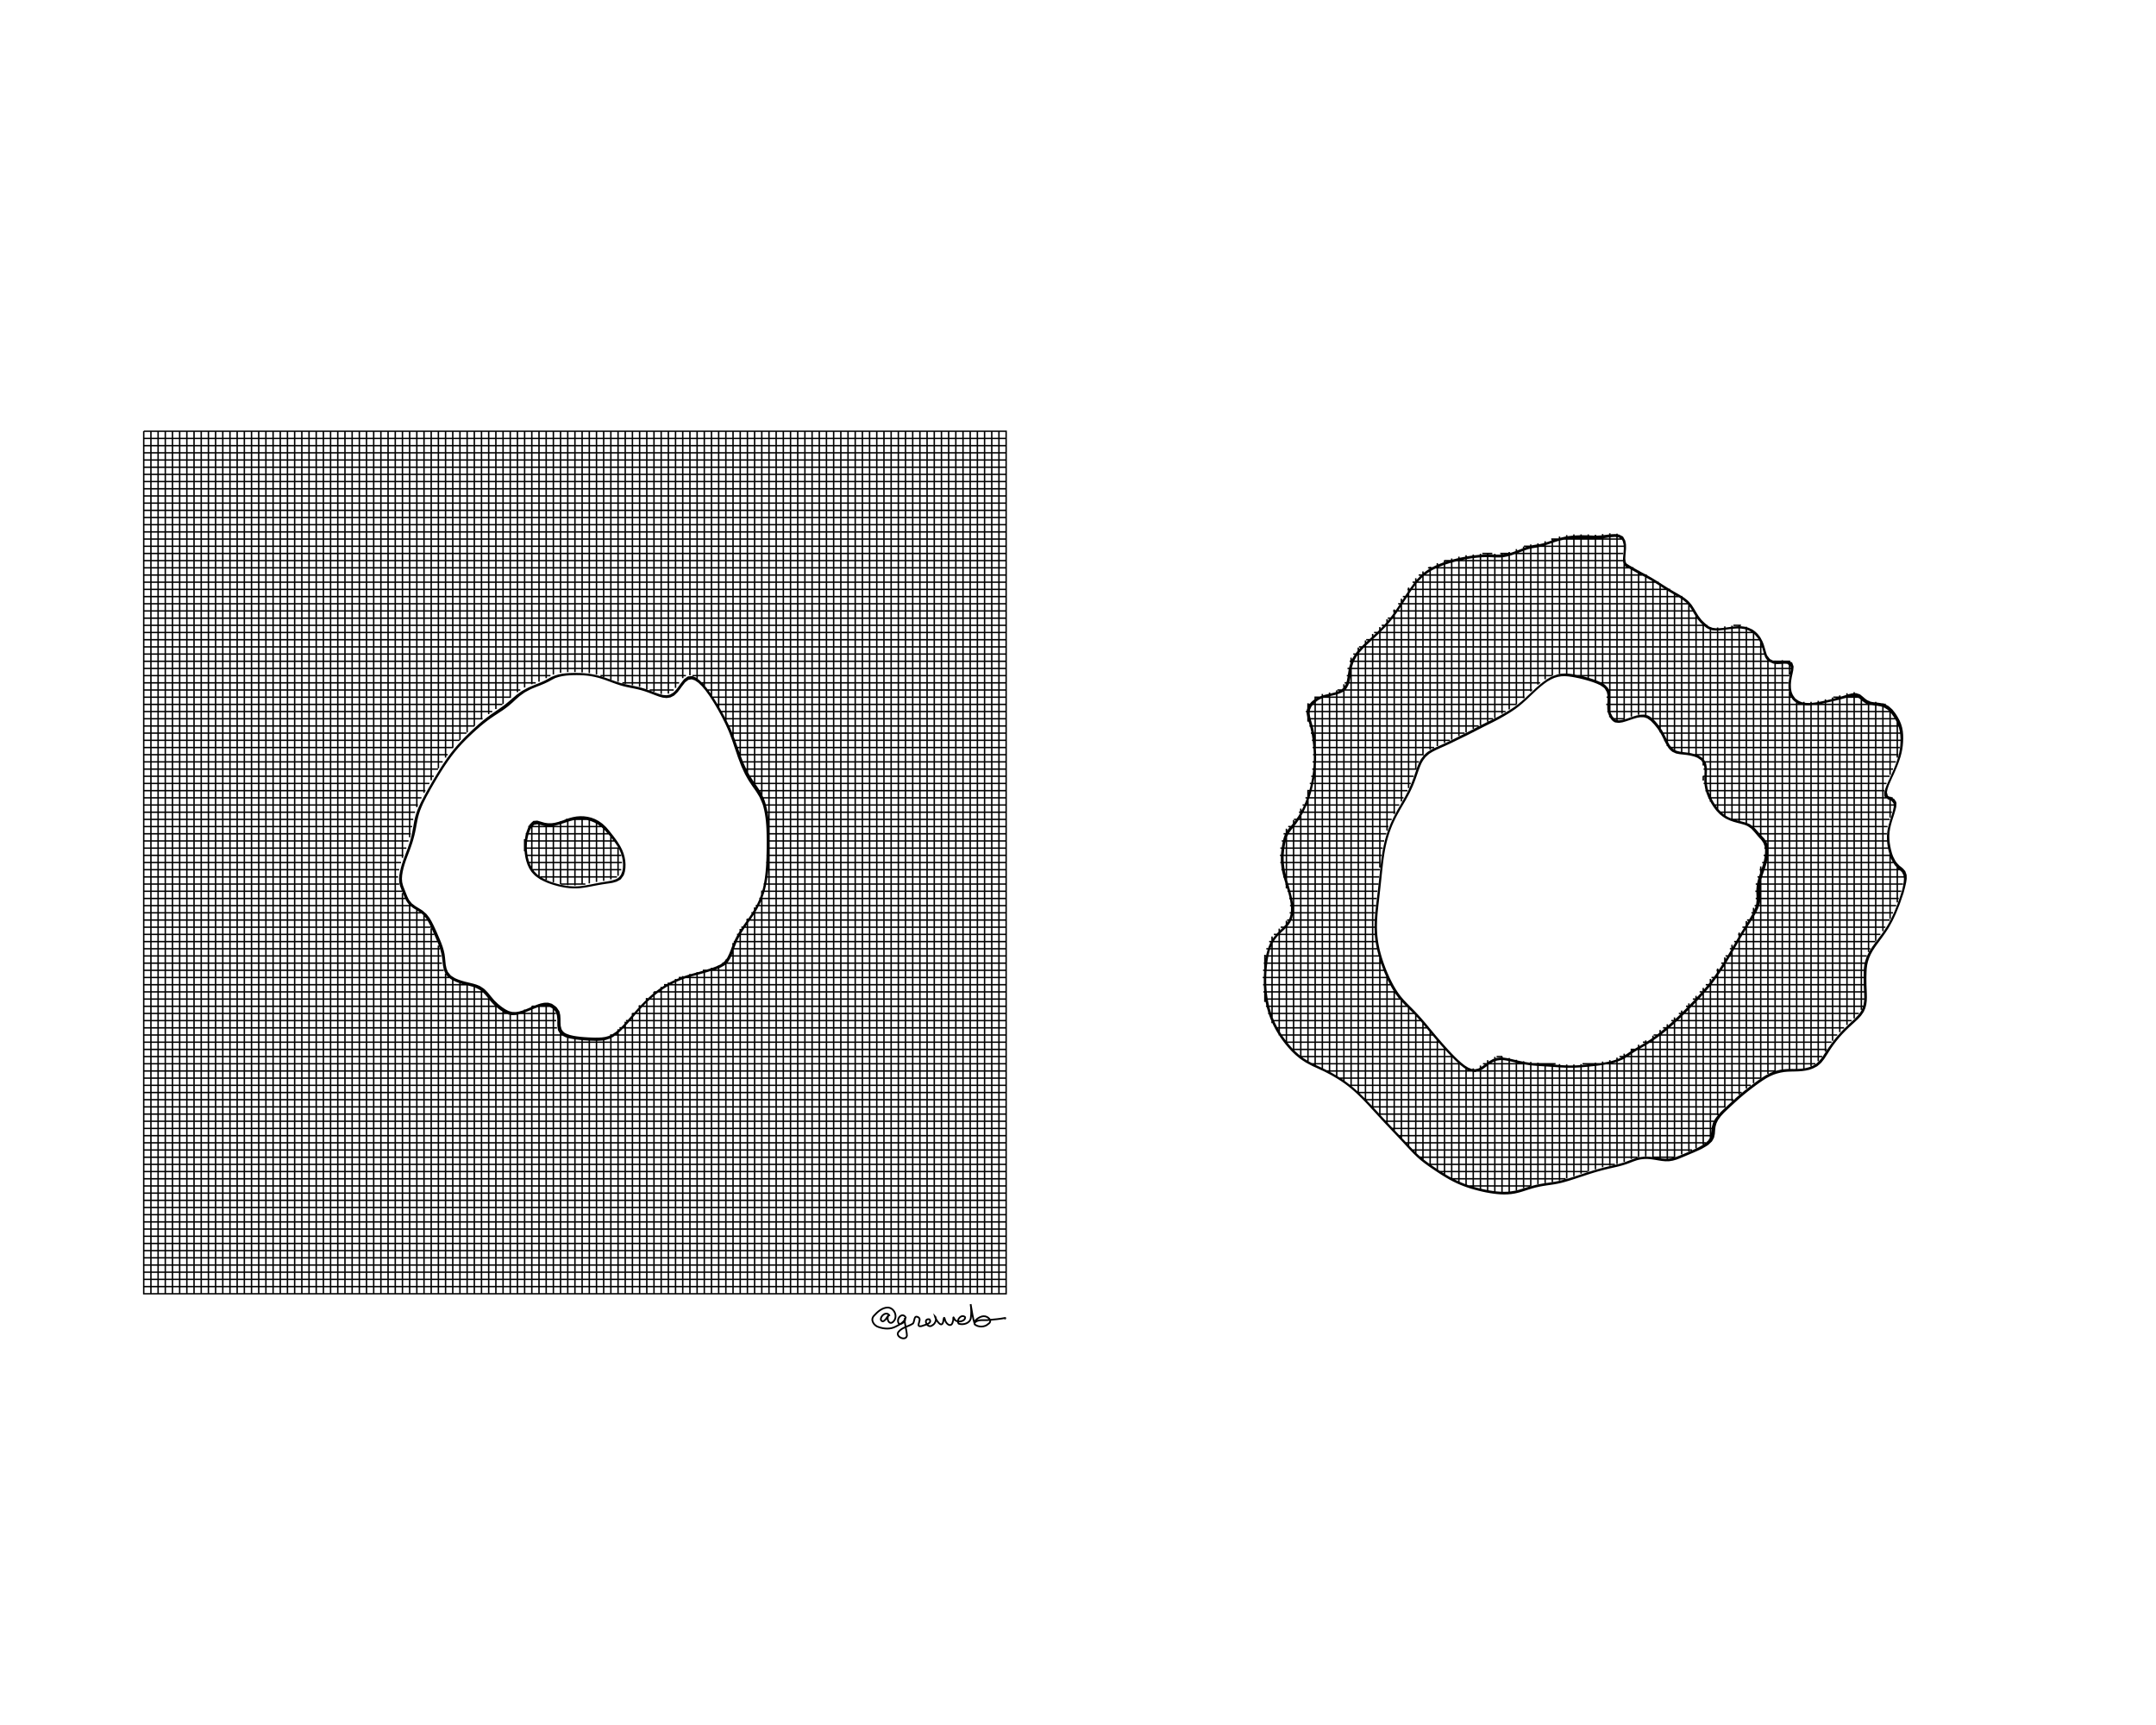 <svg height="240mm" style="background:white" viewBox="0 0 300 240" width="300mm" xmlns="http://www.w3.org/2000/svg" xmlns:inkscape="http://www.inkscape.org/namespaces/inkscape">
<g transform="translate(20,60)">
<path d="M0,0 L120.05,0 M0,1 L120.05,1 M0,2 L120.05,2 M0,3 L120.05,3 M0,4 L120.05,4 M0,5 L120.05,5 M0,6 L120.05,6 M0,7 L120.05,7 M0,8 L120.05,8 M0,9 L120.05,9 M0,10 L120.05,10 M0,11 L120.05,11 M0,12 L120.05,12 M0,13 L120.05,13 M0,14 L120.05,14 M0,15 L120.05,15 M0,16 L120.05,16 M0,17 L120.05,17 M0,18 L120.05,18 M0,19 L120.05,19 M0,20 L120.05,20 M0,21 L120.05,21 M0,22 L120.05,22 M0,23 L120.05,23 M0,24 L120.05,24 M0,25 L120.05,25 M0,26 L120.05,26 M0,27 L120.05,27 M0,28 L120.05,28 M0,29 L120.05,29 M0,30 L120.05,30 M0,31 L120.05,31 M0,32 L120.05,32 M0,33 L120.05,33 M0,34 L56.6,34 M63.55,34 L75.45,34 M76.35,34 L120.05,34 M0,35 L54.55,35 M66.6,35 L74.5,35 M77.6,35 L120.05,35 M0,36 L52.4,36 M70.4,36 L73.75,36 M78.35,36 L120.05,36 M0,37 L51.1,37 M79.05,37 L120.05,37 M0,38 L49.9,38 M79.65,38 L120.05,38 M0,39 L48.5,39 M80.2,39 L120.05,39 M0,40 L47.15,40 M80.75,40 L120.05,40 M0,41 L46,41 M81.25,41 L120.05,41 M0,42 L44.9,42 M81.65,42 L120.05,42 M0,43 L43.95,43 M82.05,43 L120.05,43 M0,44 L43.05,44 M82.4,44 L120.05,44 M0,45 L42.3,45 M82.75,45 L120.05,45 M0,46 L41.6,46 M83.15,46 L120.05,46 M0,47 L40.95,47 M83.65,47 L120.05,47 M0,48 L40.35,48 M84.2,48 L120.05,48 M0,49 L39.75,49 M84.9,49 L120.05,49 M0,50 L39.2,50 M85.55,50 L120.05,50 M0,51 L38.65,51 M86,51 L120.05,51 M0,52 L38.15,52 M86.35,52 L120.05,52 M0,53 L37.75,53 M86.5,53 L120.05,53 M0,54 L37.5,54 M58.75,54 L62.3,54 M86.6,54 L120.05,54 M0,55 L37.35,55 M53.5,55 L63.8,55 M86.65,55 L120.05,55 M0,56 L37.15,56 M53.15,56 L64.7,56 M86.7,56 L120.05,56 M0,57 L36.85,57 M53,57 L65.5,57 M86.7,57 L120.05,57 M0,58 L36.55,58 M53,58 L66.1,58 M86.7,58 L120.05,58 M0,59 L36.15,59 M53.1,59 L66.45,59 M86.65,59 L120.05,59 M0,60 L35.8,60 M53.4,60 L66.55,60 M86.6,60 L120.05,60 M0,61 L35.55,61 M54,61 L66.45,61 M86.55,61 L120.05,61 M0,62 L35.4,62 M55.2,62 L65.85,62 M86.45,62 L120.05,62 M0,63 L35.55,63 M58.05,63 L61.45,63 M86.25,63 L120.05,63 M0,64 L35.95,64 M86,64 L120.05,64 M0,65 L36.4,65 M85.65,65 L120.05,65 M0,66 L37.3,66 M85.15,66 L120.05,66 M0,67 L38.75,67 M84.55,67 L120.05,67 M0,68 L39.5,68 M83.85,68 L120.05,68 M0,69 L39.95,69 M83.15,69 L120.05,69 M0,70 L40.4,70 M82.55,70 L120.05,70 M0,71 L40.85,71 M82.1,71 L120.05,71 M0,72 L41.2,72 M81.75,72 L120.05,72 M0,73 L41.4,73 M81.35,73 L120.05,73 M0,74 L41.5,74 M80.5,74 L120.05,74 M0,75 L41.75,75 M77.8,75 L120.05,75 M0,76 L42.75,76 M74.45,76 L120.05,76 M0,77 L45.75,77 M72.4,77 L120.05,77 M0,78 L47.3,78 M71,78 L120.05,78 M0,79 L48.15,79 M69.85,79 L120.05,79 M0,80 L49.2,80 M54,80 L56.75,80 M68.85,80 L120.05,80 M0,81 L57.35,81 M68,81 L120.05,81 M0,82 L57.4,82 M67.1,82 L120.05,82 M0,83 L57.5,83 M66.2,83 L120.05,83 M0,84 L58.6,84 M64.9,84 L120.05,84 M0,85 L120.05,85 M0,86 L120.05,86 M0,87 L120.05,87 M0,88 L120.05,88 M0,89 L120.05,89 M0,90 L120.05,90 M0,91 L120.05,91 M0,92 L120.05,92 M0,93 L120.05,93 M0,94 L120.05,94 M0,95 L120.05,95 M0,96 L120.05,96 M0,97 L120.05,97 M0,98 L120.05,98 M0,99 L120.05,99 M0,100 L120.05,100 M0,101 L120.05,101 M0,102 L120.05,102 M0,103 L120.05,103 M0,104 L120.05,104 M0,105 L120.05,105 M0,106 L120.05,106 M0,107 L120.05,107 M0,108 L120.05,108 M0,109 L120.05,109 M0,110 L120.05,110 M0,111 L120.05,111 M0,112 L120.05,112 M0,113 L120.05,113 M0,114 L120.05,114 M0,115 L120.05,115 M0,116 L120.05,116 M0,117 L120.05,117 M0,118 L120.05,118 M0,119 L120.05,119 M0,120 L120.05,120 M0,0 L0,120.05 M1,0 L1,120.05 M2,0 L2,120.05 M3,0 L3,120.05 M4,0 L4,120.05 M5,0 L5,120.05 M6,0 L6,120.05 M7,0 L7,120.05 M8,0 L8,120.05 M9,0 L9,120.05 M10,0 L10,120.05 M11,0 L11,120.05 M12,0 L12,120.05 M13,0 L13,120.05 M14,0 L14,120.05 M15,0 L15,120.05 M16,0 L16,120.05 M17,0 L17,120.05 M18,0 L18,120.05 M19,0 L19,120.05 M20,0 L20,120.05 M21,0 L21,120.05 M22,0 L22,120.05 M23,0 L23,120.05 M24,0 L24,120.05 M25,0 L25,120.05 M26,0 L26,120.05 M27,0 L27,120.05 M28,0 L28,120.05 M29,0 L29,120.05 M30,0 L30,120.05 M31,0 L31,120.05 M32,0 L32,120.05 M33,0 L33,120.05 M34,0 L34,120.05 M35,0 L35,120.05 M36,0 L36,59.35 M36,64.25 L36,120.05 M37,0 L37,56.5 M37,65.8 L37,120.05 M38,0 L38,52.3 M38,66.45 L38,120.05 M39,0 L39,50.3 M39,67.3 L39,120.05 M40,0 L40,48.55 M40,69.15 L40,120.05 M41,0 L41,46.9 M41,71.55 L41,120.05 M42,0 L42,45.4 M42,75.45 L42,120.05 M43,0 L43,44.05 M43,76.2 L43,120.05 M44,0 L44,42.95 M44,76.55 L44,120.05 M45,0 L45,41.9 M45,76.8 L45,120.05 M46,0 L46,41 M46,77.1 L46,120.05 M47,0 L47,40.1 M47,77.75 L47,120.05 M48,0 L48,39.35 M48,78.9 L48,120.05 M49,0 L49,38.65 M49,79.9 L49,120.05 M50,0 L50,37.95 M50,80.6 L50,120.05 M51,0 L51,37.1 M51,80.9 L51,120.05 M52,0 L52,36.3 M52,80.8 L52,120.05 M53,0 L53,35.65 M53,56.75 L53,58.45 M53,80.45 L53,120.05 M54,0 L54,35.2 M54,54.45 L54,61.05 M54,80 L54,120.05 M55,0 L55,34.85 M55,54.45 L55,61.9 M55,79.7 L55,120.05 M56,0 L56,34.35 M56,54.6 L56,62.4 M56,79.65 L56,120.05 M57,0 L57,33.85 M57,54.55 L57,62.75 M57,80.3 L57,120.05 M58,0 L58,33.6 M58,54.25 L58,63 M58,83.75 L58,120.05 M59,0 L59,33.5 M59,53.95 L59,63.15 M59,84.15 L59,120.05 M60,0 L60,33.5 M60,53.7 L60,63.2 M60,84.3 L60,120.05 M61,0 L61,33.55 M61,53.7 L61,63.1 M61,84.4 L61,120.05 M62,0 L62,33.65 M62,53.9 L62,62.9 M62,84.45 L62,120.05 M63,0 L63,33.85 M63,54.4 L63,62.7 M63,84.5 L63,120.05 M64,0 L64,34.2 M64,55.25 L64,62.55 M64,84.35 L64,120.05 M65,0 L65,34.55 M65,56.4 L65,62.35 M65,83.95 L65,120.05 M66,0 L66,34.85 M66,57.9 L66,61.85 M66,83.2 L66,120.05 M67,0 L67,35.15 M67,82.15 L67,120.05 M68,0 L68,35.35 M68,80.95 L68,120.05 M69,0 L69,35.55 M69,79.85 L69,120.05 M70,0 L70,35.9 M70,78.85 L70,120.05 M71,0 L71,36.25 M71,78 L71,120.05 M72,0 L72,36.55 M72,77.3 L72,120.05 M73,0 L73,36.5 M73,76.7 L73,120.05 M74,0 L74,35.7 M74,76.2 L74,120.05 M75,0 L75,34.35 M75,75.8 L75,120.05 M76,0 L76,33.95 M76,75.5 L76,120.05 M77,0 L77,34.45 M77,75.25 L77,120.05 M78,0 L78,35.55 M78,74.95 L78,120.05 M79,0 L79,37 M79,74.65 L79,120.05 M80,0 L80,38.65 M80,74.3 L80,120.05 M81,0 L81,40.55 M81,73.5 L81,120.05 M82,0 L82,42.95 M82,71.2 L82,120.05 M83,0 L83,45.7 M83,69.25 L83,120.05 M84,0 L84,47.75 M84,67.8 L84,120.05 M85,0 L85,49.25 M85,66.25 L85,120.05 M86,0 L86,51.05 M86,63.9 L86,120.05 M87,0 L87,120.05 M88,0 L88,120.05 M89,0 L89,120.05 M90,0 L90,120.05 M91,0 L91,120.05 M92,0 L92,120.05 M93,0 L93,120.05 M94,0 L94,120.05 M95,0 L95,120.05 M96,0 L96,120.05 M97,0 L97,120.05 M98,0 L98,120.05 M99,0 L99,120.05 M100,0 L100,120.05 M101,0 L101,120.05 M102,0 L102,120.05 M103,0 L103,120.05 M104,0 L104,120.05 M105,0 L105,120.05 M106,0 L106,120.05 M107,0 L107,120.05 M108,0 L108,120.05 M109,0 L109,120.05 M110,0 L110,120.05 M111,0 L111,120.05 M112,0 L112,120.05 M113,0 L113,120.05 M114,0 L114,120.05 M115,0 L115,120.05 M116,0 L116,120.05 M117,0 L117,120.05 M118,0 L118,120.05 M119,0 L119,120.05 M120,0 L120,120.05 M0,0 L120,0 L120,120 L0,120 L0,0 M0,0 L120,0 L120,120 L0,120 L0,0 M0,0 L120,0 L120,120 L0,120 L0,0 M62.138,63.25 L62.25,63.229 L62.75,63.132 L63.25,63.038 L63.75,62.952 L64.25,62.875 L64.75,62.804 L65.098,62.75 L65.25,62.72 L65.75,62.577 L66.25,62.313 L66.325,62.25 L66.688,61.75 L66.75,61.587 L66.853,61.25 L66.926,60.75 L66.939,60.25 L66.901,59.75 L66.811,59.25 L66.75,59.037 L66.667,58.75 L66.467,58.25 L66.25,57.83 L66.207,57.75 L65.897,57.25 L65.75,57.028 L65.545,56.75 L65.25,56.348 L65.167,56.25 L64.778,55.75 L64.75,55.711 L64.358,55.25 L64.25,55.129 L63.842,54.75 L63.75,54.668 L63.25,54.316 L63.128,54.25 L62.75,54.049 L62.25,53.862 L61.788,53.75 L61.75,53.741 L61.25,53.673 L60.75,53.658 L60.25,53.695 L59.942,53.75 L59.75,53.783 L59.25,53.917 L58.75,54.089 L58.328,54.25 L58.25,54.276 L57.75,54.438 L57.25,54.565 L56.75,54.638 L56.25,54.64 L55.75,54.564 L55.25,54.42 L54.75,54.273 L54.25,54.312 L53.804,54.75 L53.75,54.811 L53.552,55.25 L53.362,55.75 L53.25,56.134 L53.225,56.25 L53.143,56.75 L53.09,57.25 L53.069,57.75 L53.079,58.25 L53.122,58.75 L53.2,59.25 L53.25,59.464 L53.32,59.75 L53.487,60.25 L53.715,60.75 L53.75,60.807 L54.039,61.25 L54.25,61.488 L54.508,61.75 L54.75,61.938 L55.206,62.25 L55.25,62.274 L55.75,62.527 L56.25,62.747 L56.257,62.75 L56.75,62.925 L57.25,63.08 L57.75,63.214 L57.907,63.25 L58.25,63.324 L58.75,63.411 L59.25,63.471 L59.75,63.502 L60.25,63.501 L60.75,63.465 L61.25,63.403 L61.75,63.321 L62.138,63.25 L62.138,63.25 M64.25,84.367 L63.75,84.437 L63.25,84.463 L62.75,84.464 L62.25,84.451 L61.75,84.427 L61.25,84.394 L60.75,84.349 L60.25,84.288 L60.005,84.25 L59.75,84.206 L59.25,84.087 L58.75,83.907 L58.471,83.75 L58.25,83.549 L58.052,83.25 L57.921,82.75 L57.893,82.25 L57.891,81.75 L57.86,81.25 L57.75,80.777 L57.742,80.75 L57.409,80.25 L57.25,80.101 L56.754,79.75 L56.75,79.748 L56.25,79.603 L55.75,79.609 L55.25,79.711 L55.136,79.75 L54.75,79.879 L54.25,80.078 L53.851,80.25 L53.75,80.292 L53.25,80.5 L52.75,80.689 L52.537,80.75 L52.25,80.833 L51.75,80.91 L51.25,80.894 L50.75,80.761 L50.725,80.75 L50.25,80.502 L49.87,80.25 L49.75,80.166 L49.25,79.769 L49.229,79.75 L48.75,79.289 L48.714,79.25 L48.289,78.75 L48.25,78.702 L47.883,78.25 L47.75,78.096 L47.405,77.75 L47.25,77.617 L46.75,77.29 L46.668,77.25 L46.25,77.082 L45.75,76.936 L45.25,76.816 L44.985,76.75 L44.75,76.696 L44.25,76.557 L43.75,76.389 L43.42,76.25 L43.25,76.172 L42.75,75.859 L42.622,75.75 L42.25,75.292 L42.225,75.25 L42.031,74.75 L41.929,74.25 L41.873,73.75 L41.825,73.25 L41.759,72.75 L41.75,72.706 L41.649,72.25 L41.499,71.75 L41.318,71.25 L41.25,71.078 L41.115,70.75 L40.903,70.25 L40.75,69.896 L40.686,69.75 L40.46,69.25 L40.25,68.8 L40.226,68.75 L39.969,68.25 L39.75,67.876 L39.673,67.75 L39.285,67.25 L39.25,67.216 L38.75,66.779 L38.712,66.75 L38.25,66.46 L37.905,66.25 L37.75,66.153 L37.25,65.778 L37.22,65.75 L36.83,65.25 L36.75,65.099 L36.581,64.75 L36.379,64.25 L36.25,63.915 L36.181,63.75 L35.989,63.25 L35.863,62.75 L35.827,62.25 L35.861,61.75 L35.942,61.25 L36.056,60.75 L36.197,60.25 L36.25,60.091 L36.362,59.75 L36.545,59.25 L36.737,58.75 L36.75,58.716 L36.926,58.25 L37.107,57.75 L37.25,57.324 L37.275,57.25 L37.425,56.75 L37.558,56.25 L37.674,55.75 L37.75,55.367 L37.774,55.25 L37.865,54.75 L37.958,54.25 L38.065,53.75 L38.196,53.25 L38.25,53.086 L38.362,52.75 L38.562,52.25 L38.75,51.818 L38.78,51.75 L39.031,51.25 L39.25,50.818 L39.285,50.75 L39.561,50.25 L39.75,49.904 L39.837,49.75 L40.123,49.25 L40.25,49.026 L40.414,48.75 L40.706,48.25 L40.75,48.175 L41.011,47.75 L41.25,47.357 L41.318,47.25 L41.638,46.75 L41.75,46.577 L41.971,46.25 L42.25,45.838 L42.313,45.75 L42.675,45.25 L42.75,45.148 L43.06,44.75 L43.25,44.509 L43.467,44.25 L43.75,43.917 L43.902,43.75 L44.25,43.368 L44.365,43.25 L44.75,42.853 L44.856,42.75 L45.25,42.363 L45.372,42.25 L45.75,41.891 L45.908,41.75 L46.25,41.436 L46.466,41.25 L46.75,40.999 L47.054,40.75 L47.25,40.585 L47.683,40.25 L47.75,40.197 L48.25,39.834 L48.379,39.75 L48.75,39.494 L49.129,39.25 L49.25,39.167 L49.75,38.837 L49.882,38.75 L50.25,38.488 L50.566,38.25 L50.75,38.103 L51.158,37.75 L51.25,37.671 L51.7,37.25 L51.75,37.208 L52.25,36.768 L52.27,36.75 L52.75,36.405 L52.969,36.25 L53.25,36.094 L53.75,35.832 L53.92,35.75 L54.25,35.611 L54.75,35.411 L55.163,35.25 L55.25,35.214 L55.75,35.002 L56.25,34.766 L56.282,34.75 L56.75,34.492 L57.218,34.25 L57.25,34.237 L57.75,34.078 L58.25,33.969 L58.75,33.899 L59.25,33.858 L59.75,33.836 L60.25,33.831 L60.75,33.839 L61.25,33.865 L61.75,33.911 L62.25,33.981 L62.75,34.076 L63.25,34.198 L63.432,34.25 L63.75,34.345 L64.25,34.512 L64.75,34.694 L64.905,34.75 L65.25,34.882 L65.75,35.063 L66.25,35.23 L66.324,35.25 L66.75,35.373 L67.25,35.493 L67.75,35.598 L68.25,35.698 L68.49,35.75 L68.75,35.807 L69.25,35.935 L69.75,36.086 L70.22,36.25 L70.25,36.26 L70.75,36.452 L71.25,36.648 L71.538,36.75 L71.75,36.829 L72.25,36.965 L72.75,37.018 L73.25,36.942 L73.637,36.75 L73.75,36.685 L74.204,36.25 L74.25,36.198 L74.592,35.75 L74.75,35.523 L74.963,35.25 L75.25,34.881 L75.41,34.75 L75.75,34.494 L76.25,34.412 L76.75,34.578 L76.994,34.75 L77.25,34.924 L77.583,35.25 L77.75,35.409 L78.035,35.75 L78.25,36.005 L78.429,36.25 L78.75,36.693 L78.789,36.75 L79.117,37.25 L79.25,37.459 L79.431,37.75 L79.73,38.25 L79.75,38.285 L80.018,38.75 L80.25,39.173 L80.294,39.25 L80.562,39.75 L80.75,40.126 L80.816,40.25 L81.061,40.75 L81.25,41.172 L81.288,41.25 L81.506,41.75 L81.701,42.25 L81.75,42.39 L81.888,42.75 L82.065,43.25 L82.232,43.75 L82.25,43.808 L82.407,44.25 L82.578,44.75 L82.744,45.25 L82.75,45.268 L82.933,45.75 L83.124,46.25 L83.25,46.574 L83.329,46.75 L83.557,47.25 L83.75,47.659 L83.799,47.75 L84.08,48.25 L84.25,48.544 L84.384,48.75 L84.719,49.25 L84.75,49.296 L85.069,49.75 L85.25,50.009 L85.405,50.25 L85.711,50.75 L85.75,50.818 L85.955,51.25 L86.163,51.75 L86.25,51.989 L86.325,52.25 L86.445,52.75 L86.541,53.25 L86.616,53.75 L86.673,54.25 L86.715,54.75 L86.746,55.25 L86.75,55.356 L86.764,55.75 L86.775,56.25 L86.781,56.75 L86.782,57.25 L86.78,57.75 L86.775,58.25 L86.766,58.75 L86.754,59.25 L86.75,59.373 L86.736,59.75 L86.711,60.25 L86.68,60.75 L86.638,61.25 L86.585,61.75 L86.519,62.25 L86.438,62.75 L86.341,63.25 L86.25,63.648 L86.224,63.75 L86.074,64.25 L85.907,64.75 L85.75,65.163 L85.714,65.25 L85.484,65.75 L85.25,66.214 L85.231,66.25 L84.938,66.75 L84.75,67.054 L84.622,67.25 L84.284,67.75 L84.25,67.8 L83.929,68.25 L83.75,68.507 L83.574,68.75 L83.25,69.225 L83.233,69.25 L82.91,69.75 L82.75,70.031 L82.62,70.25 L82.364,70.75 L82.25,71.011 L82.139,71.25 L81.938,71.75 L81.754,72.25 L81.75,72.26 L81.551,72.75 L81.31,73.25 L81.25,73.351 L80.95,73.75 L80.75,73.943 L80.332,74.25 L80.25,74.296 L79.75,74.527 L79.25,74.719 L79.163,74.75 L78.75,74.88 L78.25,75.034 L77.75,75.183 L77.522,75.25 L77.25,75.326 L76.75,75.461 L76.25,75.599 L75.75,75.745 L75.734,75.75 L75.25,75.909 L74.75,76.09 L74.349,76.25 L74.25,76.291 L73.75,76.519 L73.285,76.75 L73.25,76.768 L72.75,77.049 L72.42,77.25 L72.25,77.357 L71.75,77.698 L71.68,77.75 L71.25,78.075 L71.036,78.25 L70.75,78.486 L70.456,78.75 L70.25,78.934 L69.922,79.25 L69.75,79.416 L69.424,79.75 L69.25,79.93 L68.953,80.25 L68.75,80.472 L68.501,80.75 L68.25,81.037 L68.061,81.25 L67.75,81.614 L67.627,81.75 L67.25,82.188 L67.191,82.25 L66.75,82.737 L66.736,82.75 L66.25,83.233 L66.229,83.25 L65.75,83.653 L65.601,83.75 L65.25,83.985 L64.75,84.226 L64.665,84.25 L64.25,84.367 L64.25,84.367 M61.914,63.25 L62.25,63.186 L62.75,63.088 L63.25,62.992 L63.75,62.903 L64.25,62.824 L64.75,62.75 L64.75,62.75 L65.25,62.651 L65.75,62.497 L66.198,62.25 L66.25,62.204 L66.591,61.75 L66.75,61.333 L66.775,61.25 L66.852,60.75 L66.867,60.25 L66.83,59.75 L66.75,59.31 L66.739,59.25 L66.594,58.75 L66.39,58.25 L66.25,57.979 L66.126,57.75 L65.807,57.25 L65.75,57.164 L65.444,56.75 L65.25,56.484 L65.051,56.25 L64.75,55.867 L64.639,55.75 L64.25,55.303 L64.193,55.25 L63.75,54.835 L63.637,54.75 L63.25,54.471 L62.842,54.25 L62.75,54.201 L62.25,54.003 L61.75,53.874 L61.25,53.803 L60.75,53.784 L60.25,53.818 L59.75,53.903 L59.25,54.035 L58.75,54.205 L58.632,54.25 L58.25,54.377 L57.75,54.537 L57.25,54.663 L56.75,54.736 L56.25,54.743 L55.75,54.677 L55.25,54.55 L54.75,54.429 L54.25,54.494 L53.99,54.75 L53.75,55.022 L53.647,55.25 L53.453,55.75 L53.304,56.25 L53.25,56.51 L53.211,56.75 L53.158,57.25 L53.136,57.75 L53.147,58.25 L53.191,58.75 L53.25,59.118 L53.272,59.25 L53.395,59.75 L53.565,60.25 L53.75,60.651 L53.798,60.75 L54.128,61.25 L54.25,61.387 L54.607,61.75 L54.75,61.861 L55.25,62.207 L55.319,62.25 L55.75,62.47 L56.25,62.693 L56.391,62.75 L56.75,62.877 L57.25,63.035 L57.75,63.171 L58.097,63.25 L58.25,63.283 L58.75,63.371 L59.25,63.432 L59.75,63.463 L60.25,63.462 L60.75,63.426 L61.25,63.363 L61.75,63.28 L61.914,63.25 L61.914,63.25 M64.75,84.331 L64.25,84.48 L63.75,84.557 L63.25,84.584 L62.75,84.585 L62.25,84.572 L61.75,84.548 L61.25,84.515 L60.75,84.471 L60.25,84.412 L59.75,84.335 L59.328,84.25 L59.25,84.232 L58.75,84.065 L58.25,83.788 L58.205,83.75 L57.884,83.25 L57.779,82.75 L57.766,82.25 L57.767,81.75 L57.75,81.508 L57.729,81.25 L57.574,80.75 L57.25,80.303 L57.193,80.25 L56.75,79.929 L56.313,79.75 L56.25,79.732 L55.75,79.719 L55.588,79.75 L55.25,79.813 L54.75,79.972 L54.25,80.163 L54.049,80.25 L53.75,80.376 L53.25,80.583 L52.819,80.75 L52.75,80.777 L52.25,80.924 L51.75,81.015 L51.25,81.017 L50.75,80.902 L50.412,80.75 L50.25,80.666 L49.75,80.338 L49.632,80.25 L49.25,79.949 L49.025,79.75 L48.75,79.485 L48.534,79.25 L48.25,78.915 L48.117,78.75 L47.75,78.299 L47.707,78.25 L47.25,77.792 L47.199,77.75 L46.75,77.446 L46.348,77.25 L46.25,77.211 L45.75,77.056 L45.25,76.93 L44.75,76.804 L44.564,76.75 L44.25,76.663 L43.75,76.497 L43.25,76.288 L43.178,76.25 L42.75,75.99 L42.468,75.75 L42.25,75.481 L42.109,75.25 L41.926,74.75 L41.831,74.25 L41.776,73.75 L41.75,73.494 L41.723,73.25 L41.645,72.75 L41.528,72.25 L41.373,71.75 L41.25,71.413 L41.186,71.25 L40.98,70.75 L40.77,70.25 L40.75,70.204 L40.55,69.75 L40.327,69.25 L40.25,69.085 L40.092,68.75 L39.837,68.25 L39.75,68.102 L39.535,67.75 L39.25,67.383 L39.137,67.25 L38.75,66.911 L38.539,66.75 L38.25,66.568 L37.75,66.265 L37.727,66.25 L37.25,65.904 L37.085,65.75 L36.75,65.306 L36.715,65.25 L36.475,64.75 L36.274,64.25 L36.25,64.189 L36.068,63.75 L35.876,63.25 L35.756,62.75 L35.75,62.65 L35.727,62.25 L35.75,61.965 L35.767,61.75 L35.852,61.25 L35.969,60.75 L36.11,60.25 L36.25,59.833 L36.277,59.75 L36.46,59.25 L36.652,58.75 L36.75,58.489 L36.84,58.25 L37.019,57.75 L37.185,57.25 L37.25,57.026 L37.332,56.75 L37.461,56.25 L37.572,55.75 L37.669,55.25 L37.75,54.79 L37.757,54.75 L37.849,54.25 L37.959,53.75 L38.097,53.25 L38.25,52.79 L38.263,52.75 L38.473,52.25 L38.698,51.75 L38.75,51.646 L38.952,51.25 L39.209,50.75 L39.25,50.675 L39.488,50.25 L39.75,49.77 L39.761,49.75 L40.052,49.25 L40.25,48.902 L40.34,48.75 L40.636,48.25 L40.75,48.056 L40.938,47.75 L41.242,47.25 L41.25,47.237 L41.564,46.75 L41.75,46.461 L41.893,46.25 L42.232,45.75 L42.25,45.724 L42.595,45.25 L42.75,45.039 L42.975,44.75 L43.25,44.402 L43.377,44.25 L43.75,43.811 L43.805,43.75 L44.25,43.262 L44.262,43.25 L44.746,42.75 L44.75,42.746 L45.25,42.254 L45.255,42.25 L45.75,41.78 L45.784,41.75 L46.25,41.322 L46.334,41.25 L46.75,40.883 L46.912,40.75 L47.25,40.465 L47.528,40.25 L47.75,40.073 L48.193,39.75 L48.25,39.707 L48.75,39.36 L48.922,39.25 L49.25,39.025 L49.664,38.75 L49.75,38.689 L50.25,38.329 L50.355,38.25 L50.75,37.935 L50.963,37.75 L51.25,37.505 L51.522,37.25 L51.75,37.062 L52.103,36.75 L52.25,36.646 L52.75,36.286 L52.801,36.25 L53.25,36.002 L53.732,35.75 L53.75,35.742 L54.25,35.532 L54.75,35.331 L54.958,35.25 L55.25,35.131 L55.75,34.914 L56.096,34.75 L56.25,34.666 L56.75,34.389 L57.02,34.25 L57.25,34.158 L57.75,34.005 L58.25,33.902 L58.75,33.837 L59.25,33.799 L59.75,33.78 L60.25,33.777 L60.75,33.787 L61.25,33.814 L61.75,33.861 L62.25,33.931 L62.75,34.026 L63.25,34.147 L63.608,34.25 L63.75,34.292 L64.25,34.458 L64.75,34.637 L65.061,34.75 L65.25,34.822 L65.75,35.001 L66.25,35.164 L66.562,35.25 L66.75,35.304 L67.25,35.423 L67.75,35.526 L68.25,35.626 L68.75,35.735 L68.81,35.75 L69.25,35.863 L69.75,36.014 L70.25,36.188 L70.417,36.25 L70.75,36.378 L71.25,36.571 L71.75,36.749 L71.756,36.75 L72.25,36.88 L72.75,36.926 L73.25,36.84 L73.431,36.75 L73.75,36.565 L74.079,36.25 L74.25,36.056 L74.483,35.75 L74.75,35.367 L74.842,35.25 L75.231,34.75 L75.25,34.726 L75.75,34.351 L76.25,34.28 L76.75,34.458 L77.163,34.75 L77.25,34.809 L77.701,35.25 L77.75,35.296 L78.129,35.75 L78.25,35.894 L78.511,36.25 L78.75,36.58 L78.865,36.75 L79.194,37.25 L79.25,37.338 L79.506,37.75 L79.75,38.158 L79.806,38.25 L80.094,38.75 L80.25,39.034 L80.373,39.25 L80.642,39.75 L80.75,39.966 L80.901,40.25 L81.147,40.75 L81.25,40.98 L81.381,41.25 L81.599,41.75 L81.75,42.137 L81.799,42.25 L81.991,42.75 L82.167,43.25 L82.25,43.499 L82.343,43.75 L82.521,44.25 L82.692,44.75 L82.75,44.925 L82.872,45.25 L83.06,45.75 L83.25,46.249 L83.25,46.25 L83.473,46.75 L83.702,47.25 L83.75,47.352 L83.966,47.75 L84.247,48.25 L84.25,48.255 L84.572,48.75 L84.75,49.016 L84.913,49.25 L85.25,49.73 L85.263,49.75 L85.584,50.25 L85.75,50.522 L85.867,50.75 L86.099,51.25 L86.25,51.619 L86.293,51.75 L86.434,52.25 L86.549,52.75 L86.64,53.25 L86.71,53.75 L86.75,54.126 L86.761,54.25 L86.794,54.75 L86.817,55.25 L86.832,55.75 L86.841,56.25 L86.845,56.75 L86.846,57.25 L86.842,57.75 L86.836,58.25 L86.827,58.75 L86.814,59.25 L86.798,59.75 L86.776,60.25 L86.75,60.73 L86.749,60.75 L86.707,61.25 L86.653,61.75 L86.585,62.25 L86.503,62.75 L86.405,63.25 L86.289,63.75 L86.25,63.894 L86.143,64.25 L85.973,64.75 L85.782,65.25 L85.75,65.324 L85.553,65.75 L85.3,66.25 L85.25,66.339 L85.01,66.75 L84.75,67.168 L84.697,67.25 L84.358,67.75 L84.25,67.908 L84.006,68.25 L83.75,68.618 L83.654,68.75 L83.314,69.25 L83.25,69.353 L82.993,69.75 L82.75,70.179 L82.708,70.25 L82.451,70.75 L82.25,71.211 L82.232,71.25 L82.032,71.75 L81.85,72.25 L81.75,72.528 L81.66,72.75 L81.428,73.25 L81.25,73.546 L81.097,73.75 L80.75,74.085 L80.525,74.25 L80.25,74.403 L79.75,74.625 L79.42,74.75 L79.25,74.805 L78.75,74.96 L78.25,75.11 L77.777,75.25 L77.75,75.257 L77.25,75.397 L76.75,75.531 L76.25,75.667 L75.965,75.75 L75.75,75.814 L75.25,75.977 L74.75,76.157 L74.517,76.25 L74.25,76.361 L73.75,76.588 L73.424,76.75 L73.25,76.84 L72.75,77.12 L72.536,77.25 L72.25,77.43 L71.781,77.75 L71.75,77.771 L71.25,78.149 L71.127,78.25 L70.75,78.561 L70.539,78.75 L70.25,79.008 L69.999,79.25 L69.75,79.49 L69.497,79.75 L69.25,80.005 L69.022,80.25 L68.75,80.548 L68.569,80.75 L68.25,81.115 L68.13,81.25 L67.75,81.695 L67.701,81.75 L67.268,82.25 L67.25,82.271 L66.809,82.75 L66.75,82.817 L66.315,83.25 L66.25,83.317 L65.751,83.75 L65.75,83.751 L65.25,84.086 L64.913,84.25 L64.75,84.331 L64.75,84.331 M61.686,63.25 L61.75,63.239 L62.25,63.144 L62.75,63.043 L63.25,62.945 L63.75,62.855 L64.25,62.773 L64.408,62.75 L64.75,62.689 L65.25,62.583 L65.75,62.417 L66.052,62.25 L66.25,62.076 L66.495,61.75 L66.693,61.25 L66.75,60.933 L66.779,60.75 L66.796,60.25 L66.759,59.75 L66.75,59.703 L66.668,59.25 L66.521,58.75 L66.313,58.25 L66.25,58.128 L66.045,57.75 L65.75,57.295 L65.718,57.25 L65.344,56.75 L65.25,56.621 L64.935,56.25 L64.75,56.015 L64.499,55.75 L64.25,55.464 L64.02,55.25 L63.75,54.997 L63.422,54.75 L63.25,54.626 L62.75,54.347 L62.514,54.25 L62.25,54.143 L61.75,54.006 L61.25,53.93 L60.75,53.909 L60.25,53.94 L59.75,54.023 L59.25,54.153 L58.964,54.25 L58.75,54.313 L58.25,54.479 L57.75,54.636 L57.294,54.75 L57.25,54.76 L56.75,54.826 L56.25,54.837 L55.75,54.786 L55.549,54.75 L55.25,54.681 L54.75,54.584 L54.25,54.677 L54.176,54.75 L53.75,55.232 L53.742,55.25 L53.544,55.75 L53.391,56.25 L53.284,56.75 L53.25,57.019 L53.226,57.25 L53.204,57.75 L53.215,58.25 L53.25,58.633 L53.261,58.75 L53.346,59.25 L53.47,59.75 L53.643,60.25 L53.75,60.482 L53.882,60.75 L54.217,61.25 L54.25,61.287 L54.706,61.75 L54.75,61.784 L55.25,62.136 L55.433,62.25 L55.75,62.412 L56.25,62.639 L56.524,62.75 L56.75,62.83 L57.25,62.99 L57.75,63.128 L58.25,63.242 L58.293,63.25 L58.75,63.331 L59.25,63.393 L59.75,63.424 L60.25,63.423 L60.75,63.387 L61.25,63.323 L61.686,63.25 L61.686,63.25 M64.75,84.434 L64.25,84.594 L63.75,84.676 L63.25,84.705 L62.75,84.707 L62.25,84.693 L61.75,84.669 L61.25,84.636 L60.75,84.592 L60.25,84.535 L59.75,84.461 L59.25,84.363 L58.83,84.25 L58.75,84.224 L58.25,83.97 L57.994,83.75 L57.75,83.325 L57.722,83.25 L57.654,82.75 L57.648,82.25 L57.645,81.75 L57.59,81.25 L57.407,80.75 L57.25,80.534 L56.943,80.25 L56.75,80.111 L56.25,79.881 L55.75,79.84 L55.25,79.919 L54.75,80.065 L54.25,80.249 L54.247,80.25 L53.75,80.459 L53.25,80.667 L53.035,80.75 L52.75,80.86 L52.25,81.015 L51.75,81.12 L51.25,81.14 L50.75,81.044 L50.25,80.826 L50.123,80.75 L49.75,80.508 L49.403,80.25 L49.25,80.129 L48.822,79.75 L48.75,79.681 L48.353,79.25 L48.25,79.128 L47.945,78.75 L47.75,78.51 L47.521,78.25 L47.25,77.978 L46.969,77.75 L46.75,77.602 L46.25,77.349 L45.986,77.25 L45.75,77.176 L45.25,77.044 L44.75,76.915 L44.25,76.77 L44.192,76.75 L43.75,76.605 L43.25,76.4 L42.963,76.25 L42.75,76.121 L42.315,75.75 L42.25,75.67 L41.993,75.25 L41.822,74.75 L41.75,74.352 L41.732,74.25 L41.675,73.75 L41.616,73.25 L41.531,72.75 L41.407,72.25 L41.25,71.759 L41.247,71.75 L41.051,71.25 L40.845,70.75 L40.75,70.523 L40.632,70.25 L40.415,69.75 L40.25,69.378 L40.193,69.25 L39.957,68.75 L39.75,68.341 L39.703,68.25 L39.398,67.75 L39.25,67.56 L38.987,67.25 L38.75,67.043 L38.367,66.75 L38.25,66.676 L37.75,66.376 L37.553,66.25 L37.25,66.03 L36.95,65.75 L36.75,65.485 L36.603,65.25 L36.369,64.75 L36.25,64.455 L36.164,64.25 L35.954,63.75 L35.763,63.25 L35.75,63.196 L35.652,62.75 L35.63,62.25 L35.673,61.75 L35.75,61.318 L35.762,61.25 L35.881,60.75 L36.024,60.25 L36.192,59.75 L36.25,59.593 L36.376,59.25 L36.566,58.75 L36.75,58.263 L36.755,58.25 L36.931,57.75 L37.094,57.25 L37.239,56.75 L37.25,56.707 L37.364,56.25 L37.471,55.75 L37.564,55.25 L37.651,54.75 L37.741,54.25 L37.75,54.21 L37.854,53.75 L37.999,53.25 L38.173,52.75 L38.25,52.568 L38.384,52.25 L38.619,51.75 L38.75,51.49 L38.872,51.25 L39.138,50.75 L39.25,50.544 L39.414,50.25 L39.692,49.75 L39.75,49.647 L39.982,49.25 L40.25,48.778 L40.266,48.75 L40.566,48.25 L40.75,47.937 L40.865,47.75 L41.171,47.25 L41.25,47.122 L41.49,46.75 L41.75,46.346 L41.815,46.25 L42.156,45.75 L42.25,45.614 L42.515,45.25 L42.75,44.931 L42.89,44.75 L43.25,44.294 L43.287,44.25 L43.712,43.75 L43.75,43.706 L44.166,43.25 L44.25,43.158 L44.646,42.75 L44.75,42.642 L45.148,42.25 L45.25,42.148 L45.668,41.75 L45.75,41.671 L46.207,41.25 L46.25,41.209 L46.75,40.766 L46.77,40.75 L47.25,40.346 L47.374,40.25 L47.75,39.95 L48.024,39.75 L48.25,39.579 L48.719,39.25 L48.75,39.227 L49.25,38.883 L49.451,38.75 L49.75,38.537 L50.145,38.25 L50.25,38.171 L50.75,37.766 L50.769,37.75 L51.25,37.338 L51.344,37.25 L51.75,36.915 L51.937,36.75 L52.25,36.529 L52.636,36.25 L52.75,36.185 L53.25,35.909 L53.554,35.75 L53.75,35.663 L54.25,35.453 L54.75,35.251 L54.753,35.25 L55.25,35.047 L55.75,34.826 L55.91,34.75 L56.25,34.565 L56.75,34.287 L56.822,34.25 L57.25,34.078 L57.75,33.933 L58.25,33.835 L58.75,33.775 L59.098,33.75 L59.25,33.741 L59.75,33.727 L60.25,33.725 L60.75,33.735 L61.028,33.75 L61.25,33.762 L61.75,33.81 L62.25,33.881 L62.75,33.976 L63.25,34.096 L63.75,34.24 L63.782,34.25 L64.25,34.404 L64.75,34.581 L65.217,34.75 L65.25,34.762 L65.75,34.938 L66.25,35.098 L66.75,35.235 L66.814,35.25 L67.25,35.352 L67.75,35.454 L68.25,35.554 L68.75,35.663 L69.092,35.75 L69.25,35.791 L69.75,35.942 L70.25,36.115 L70.611,36.25 L70.75,36.303 L71.25,36.494 L71.75,36.668 L72.08,36.75 L72.25,36.795 L72.75,36.833 L73.189,36.75 L73.25,36.737 L73.75,36.445 L73.953,36.25 L74.25,35.914 L74.375,35.75 L74.725,35.25 L74.75,35.212 L75.109,34.75 L75.25,34.573 L75.688,34.25 L75.75,34.209 L76.25,34.154 L76.505,34.25 L76.75,34.338 L77.25,34.696 L77.304,34.75 L77.75,35.186 L77.803,35.25 L78.223,35.75 L78.25,35.782 L78.593,36.25 L78.75,36.467 L78.941,36.75 L79.25,37.219 L79.27,37.25 L79.581,37.75 L79.75,38.033 L79.882,38.25 L80.171,38.75 L80.25,38.895 L80.453,39.25 L80.722,39.75 L80.75,39.807 L80.986,40.25 L81.233,40.75 L81.25,40.789 L81.474,41.25 L81.692,41.75 L81.75,41.898 L81.901,42.25 L82.093,42.75 L82.25,43.195 L82.272,43.25 L82.457,43.75 L82.635,44.25 L82.75,44.587 L82.813,44.75 L83.001,45.25 L83.188,45.75 L83.25,45.914 L83.396,46.25 L83.618,46.75 L83.75,47.038 L83.861,47.25 L84.132,47.75 L84.25,47.959 L84.433,48.25 L84.75,48.735 L84.76,48.75 L85.108,49.25 L85.25,49.452 L85.446,49.75 L85.75,50.229 L85.761,50.25 L86.017,50.75 L86.243,51.25 L86.25,51.267 L86.408,51.75 L86.543,52.25 L86.652,52.75 L86.738,53.25 L86.75,53.338 L86.796,53.75 L86.837,54.25 L86.867,54.75 L86.887,55.25 L86.9,55.75 L86.907,56.25 L86.91,56.75 L86.909,57.25 L86.905,57.75 L86.898,58.25 L86.888,58.75 L86.875,59.25 L86.858,59.75 L86.836,60.25 L86.808,60.75 L86.772,61.25 L86.75,61.483 L86.721,61.75 L86.652,62.25 L86.568,62.75 L86.469,63.25 L86.352,63.75 L86.25,64.123 L86.212,64.25 L86.039,64.75 L85.847,65.25 L85.75,65.473 L85.621,65.75 L85.367,66.25 L85.25,66.461 L85.081,66.75 L84.77,67.25 L84.75,67.281 L84.432,67.75 L84.25,68.017 L84.083,68.25 L83.75,68.73 L83.735,68.75 L83.394,69.25 L83.25,69.483 L83.077,69.75 L82.793,70.25 L82.75,70.338 L82.539,70.75 L82.321,71.25 L82.25,71.439 L82.126,71.75 L81.946,72.25 L81.767,72.75 L81.75,72.795 L81.545,73.25 L81.25,73.741 L81.243,73.75 L80.75,74.226 L80.718,74.25 L80.25,74.511 L79.75,74.723 L79.68,74.75 L79.25,74.888 L78.75,75.039 L78.25,75.187 L78.036,75.25 L77.75,75.33 L77.25,75.468 L76.75,75.6 L76.25,75.735 L76.198,75.75 L75.75,75.883 L75.25,76.045 L74.75,76.225 L74.686,76.25 L74.25,76.431 L73.75,76.657 L73.563,76.75 L73.25,76.911 L72.75,77.191 L72.653,77.25 L72.25,77.503 L71.888,77.75 L71.75,77.845 L71.25,78.223 L71.217,78.25 L70.75,78.635 L70.622,78.75 L70.25,79.082 L70.076,79.25 L69.75,79.564 L69.569,79.75 L69.25,80.079 L69.091,80.25 L68.75,80.624 L68.637,80.75 L68.25,81.193 L68.199,81.25 L67.77,81.75 L67.75,81.774 L67.332,82.25 L67.25,82.347 L66.879,82.75 L66.75,82.896 L66.394,83.25 L66.25,83.4 L65.846,83.75 L65.75,83.837 L65.25,84.186 L65.12,84.25 L64.75,84.434 L64.75,84.434" fill="none" stroke="black" stroke-width="0.2" style="mix-blend-mode: multiply;"/>
</g>
<g transform="translate(160,60)">
<path d="M55.85,15 L65.85,15 M52.05,16 L65.95,16 M46.25,17 L47.65,17 M48.75,17 L65.85,17 M40.95,18 L65.85,18 M38.7,19 L67.3,19 M37.4,20 L69.15,20 M36.55,21 L70.8,21 M35.85,22 L72.4,22 M35.2,23 L74.1,23 M34.55,24 L75.1,24 M33.85,25 L75.7,25 M33.1,26 L76.4,26 M32.25,27 L77.55,27 M81.2,27 L82.25,27 M31.2,28 L84.25,28 M30.1,29 L84.9,29 M29.1,30 L85.25,30 M28.3,31 L85.6,31 M27.8,32 L89.1,32 M27.5,33 L89.2,33 M27.4,34 L55.95,34 M59.4,34 L89,34 M27.1,35 L54.3,35 M62.5,35 L88.85,35 M26.1,36 L53.2,36 M63.45,36 L88.95,36 M22.9,37 L52.15,37 M63.55,37 L89.5,37 M95.1,37 L99.2,37 M21.9,38 L51,38 M63.5,38 L102.4,38 M21.7,39 L49.5,39 M63.65,39 L103.4,39 M21.9,40 L47.75,40 M64.25,40 L66.05,40 M69.55,40 L104,40 M22.2,41 L45.75,41 M70.45,41 L104.35,41 M22.4,42 L43.8,42 M71.1,42 L104.5,42 M22.55,43 L41.75,43 M71.55,43 L104.5,43 M22.65,44 L39.55,44 M72.2,44 L104.35,44 M22.7,45 L38.1,45 M75.8,45 L104.15,45 M22.65,46 L37.45,46 M76.9,46 L103.8,46 M22.6,47 L37.05,47 M77.05,47 L103.4,47 M22.45,48 L36.7,48 M77,48 L102.95,48 M22.25,49 L36.3,49 M77.05,49 L102.5,49 M22,50 L35.85,50 M77.3,50 L102.2,50 M21.65,51 L35.3,51 M77.7,51 L103.35,51 M21.25,52 L34.7,52 M78.3,52 L103.55,52 M20.75,53 L34.15,53 M79.2,53 L103.25,53 M20.05,54 L33.65,54 M81.05,54 L102.95,54 M19.25,55 L33.2,55 M83.55,55 L102.65,55 M18.6,56 L32.9,56 M84.45,56 L102.55,56 M18.35,57 L32.6,57 M85.25,57 L102.6,57 M18.15,58 L32.4,58 M85.5,58 L102.8,58 M18.1,59 L32.25,59 M85.4,59 L103.1,59 M18.15,60 L32.1,60 M85.2,60 L103.75,60 M18.3,61 L32,61 M84.85,61 L104.8,61 M18.55,62 L31.9,62 M84.55,62 L105,62 M18.85,63 L31.8,63 M84.3,63 L104.8,63 M19.15,64 L31.65,64 M84.25,64 L104.55,64 M19.4,65 L31.55,65 M84.3,65 L104.2,65 M19.5,66 L31.45,66 M84.15,66 L103.85,66 M19.45,67 L31.35,67 M83.7,67 L103.4,67 M19.1,68 L31.3,68 M83.1,68 L102.95,68 M18.2,69 L31.3,69 M82.45,69 L102.35,69 M17.25,70 L31.35,70 M81.85,70 L101.65,70 M16.6,71 L31.45,71 M81.3,71 L100.95,71 M16.2,72 L31.7,72 M80.7,72 L100.25,72 M16,73 L31.95,73 M80.1,73 L99.75,73 M15.85,74 L32.3,74 M79.5,74 L99.5,74 M15.75,75 L32.7,75 M78.85,75 L99.4,75 M15.7,76 L33.15,76 M78.15,76 L99.4,76 M15.75,77 L33.65,77 M77.35,77 L99.4,77 M15.8,78 L34.3,78 M76.5,78 L99.45,78 M15.95,79 L35.1,79 M75.55,79 L99.45,79 M16.15,80 L36.05,80 M74.6,80 L99.25,80 M16.45,81 L37.05,81 M73.6,81 L98.65,81 M16.9,82 L37.9,82 M72.55,82 L97.65,82 M17.4,83 L38.75,83 M71.4,83 L96.6,83 M18,84 L39.6,84 M70.1,84 L95.65,84 M18.75,85 L40.45,85 M68.6,85 L94.85,85 M19.65,86 L41.35,86 M66.9,86 L94.2,86 M20.8,87 L42.3,87 M48.25,87 L49.05,87 M65.35,87 L93.55,87 M22.5,88 L43.45,88 M46.35,88 L56.45,88 M60.2,88 L92.6,88 M24.6,89 L87.05,89 M26.3,90 L85,90 M27.7,91 L83.6,91 M28.8,92 L82.35,92 M29.8,93 L81.2,93 M30.75,94 L80.1,94 M31.65,95 L79.15,95 M32.6,96 L78.5,96 M33.55,97 L78.35,97 M34.5,98 L78.2,98 M35.4,99 L77.35,99 M36.35,100 L75.45,100 M37.4,101 L67.85,101 M69.95,101 L73,101 M38.75,102 L64.7,102 M40.25,103 L60.9,103 M41.95,104 L57.85,104 M44.4,105 L52.95,105 M16,72.85 L16,79.4 M17,70.3 L17,82.35 M18,69.2 L18,84.05 M19,55.3 L19,63.6 M19,68.1 L19,85.35 M20,54.1 L20,86.4 M21,52.5 L21,87.2 M22,37.85 L22,40.4 M22,49.9 L22,87.8 M23,36.95 L23,88.25 M24,36.55 L24,88.75 M25,36.35 L25,89.25 M26,36.05 L26,89.85 M27,35.2 L27,90.5 M28,31.5 L28,91.3 M29,30.1 L29,92.2 M30,29.1 L30,93.25 M31,28.2 L31,94.3 M32,27.25 L32,60.7 M32,73.25 L32,95.4 M33,26.15 L33,55.55 M33,75.8 L33,96.5 M34,24.8 L34,53.25 M34,77.65 L34,97.55 M35,23.3 L35,51.5 M35,78.95 L35,98.6 M36,21.75 L36,49.65 M36,80 L36,99.7 M37,20.45 L37,47.05 M37,81 L37,100.7 M38,19.5 L38,45.1 M38,82.15 L38,101.5 M39,18.85 L39,44.3 M39,83.35 L39,102.2 M40,18.35 L40,43.8 M40,84.55 L40,102.9 M41,18 L41,43.35 M41,85.7 L41,103.5 M42,17.7 L42,42.9 M42,86.75 L42,104.05 M43,17.45 L43,42.4 M43,87.7 L43,104.55 M44,17.25 L44,41.9 M44,88.4 L44,104.9 M45,17.15 L45,41.4 M45,88.65 L45,105.2 M46,17.05 L46,40.9 M46,88.25 L46,105.45 M47,17 L47,40.4 M47,87.5 L47,105.65 M48,17.05 L48,39.9 M48,87.05 L48,105.8 M49,17 L49,39.3 M49,87 L49,105.85 M50,16.8 L50,38.7 M50,87.2 L50,105.8 M51,16.4 L51,38 M51,87.45 L51,105.6 M52,16.05 L52,37.15 M52,87.65 L52,105.3 M53,15.75 L53,36.2 M53,87.75 L53,105 M54,15.6 L54,35.25 M54,87.85 L54,104.75 M55,15.3 L55,34.5 M55,87.9 L55,104.6 M56,14.95 L56,34 M56,88 L56,104.45 M57,14.65 L57,33.75 M57,88.05 L57,104.25 M58,14.45 L58,33.8 M58,88.1 L58,103.95 M59,14.35 L59,33.95 M59,88.1 L59,103.65 M60,14.35 L60,34.15 M60,88.05 L60,103.3 M61,14.35 L61,34.45 M61,87.95 L61,103 M62,14.4 L62,34.8 M62,87.85 L62,102.7 M63,14.3 L63,35.4 M63,87.7 L63,102.4 M64,14.2 L64,39.8 M64,87.5 L64,102.2 M65,14.25 L65,40.25 M65,87.15 L65,101.95 M66,18.25 L66,40.05 M66,86.6 L66,101.65 M67,18.85 L67,39.7 M67,85.95 L67,101.25 M68,19.4 L68,39.45 M68,85.35 L68,101 M69,19.95 L69,39.65 M69,84.75 L69,100.9 M70,20.55 L70,40.5 M70,84.1 L70,101.05 M71,21.15 L71,41.9 M71,83.3 L71,101.2 M72,21.8 L72,43.8 M72,82.5 L72,101.25 M73,22.4 L73,44.5 M73,81.55 L73,101 M74,23 L74,44.65 M74,80.6 L74,100.6 M75,23.9 L75,44.8 M75,79.6 L75,100.2 M76,25.5 L76,45.1 M76,78.55 L76,99.75 M77,26.65 L77,46.5 M77,47.95 L77,48.6 M77,77.45 L77,99.25 M78,27.25 L78,51.55 M78,76.2 L78,98.35 M79,27.3 L79,52.9 M79,74.75 L79,95.15 M80,27.15 L80,53.6 M80,73.2 L80,94.1 M81,27.05 L81,54 M81,71.45 L81,93.2 M82,27 L82,54.3 M82,69.75 L82,92.3 M83,27.2 L83,54.65 M83,68.15 L83,91.45 M84,27.8 L84,55.55 M84,66.3 L84,90.7 M85,29.3 L85,56.7 M85,60.55 L85,90 M86,31.55 L86,89.4 M87,31.9 L87,89.05 M88,31.85 L88,88.85 M89,32 L89,33.85 M89,36.25 L89,88.75 M90,37.4 L90,88.75 M91,37.65 L91,88.65 M92,37.65 L92,88.35 M93,37.5 L93,87.65 M94,37.3 L94,86.3 M95,37.05 L95,84.8 M96,36.75 L96,83.6 M97,36.45 L97,82.6 M98,36.3 L98,81.7 M99,36.85 L99,80.5 M100,37.5 L100,72.45 M101,37.65 L101,70.9 M102,37.85 L102,69.55 M103,38.55 L103,47.8 M103,50.85 L103,53.75 M103,58.75 L103,67.85 M104,40.1 L104,45.4 M104,60.3 L104,65.55 M46.129,88.75 L46.25,88.683 L46.75,88.314 L46.834,88.25 L47.25,87.939 L47.564,87.75 L47.75,87.644 L48.25,87.464 L48.75,87.394 L49.25,87.407 L49.75,87.478 L50.25,87.581 L50.75,87.697 L50.975,87.75 L51.25,87.814 L51.75,87.92 L52.25,88.012 L52.75,88.086 L53.25,88.143 L53.75,88.186 L54.25,88.221 L54.735,88.25 L54.75,88.251 L55.25,88.282 L55.75,88.315 L56.25,88.351 L56.75,88.387 L57.25,88.419 L57.75,88.443 L58.25,88.456 L58.75,88.455 L59.25,88.44 L59.75,88.412 L60.25,88.374 L60.75,88.33 L61.25,88.281 L61.543,88.25 L61.75,88.229 L62.25,88.171 L62.75,88.106 L63.25,88.03 L63.75,87.942 L64.25,87.835 L64.587,87.75 L64.75,87.702 L65.25,87.523 L65.75,87.309 L65.872,87.25 L66.25,87.015 L66.651,86.75 L66.75,86.682 L67.25,86.347 L67.396,86.25 L67.75,86.041 L68.241,85.75 L68.25,85.745 L68.75,85.454 L69.091,85.25 L69.25,85.151 L69.75,84.833 L69.877,84.75 L70.25,84.487 L70.588,84.25 L70.75,84.125 L71.246,83.75 L71.25,83.747 L71.75,83.335 L71.855,83.25 L72.25,82.908 L72.433,82.75 L72.75,82.465 L72.989,82.25 L73.25,82.007 L73.525,81.75 L73.75,81.535 L74.045,81.25 L74.25,81.049 L74.551,80.75 L74.75,80.551 L75.047,80.25 L75.25,80.043 L75.533,79.75 L75.75,79.525 L76.01,79.25 L76.25,78.996 L76.476,78.75 L76.75,78.452 L76.929,78.25 L77.25,77.887 L77.366,77.75 L77.75,77.293 L77.785,77.25 L78.179,76.75 L78.25,76.659 L78.551,76.25 L78.75,75.977 L78.908,75.75 L79.25,75.252 L79.251,75.25 L79.576,74.75 L79.75,74.481 L79.895,74.25 L80.204,73.75 L80.25,73.674 L80.503,73.25 L80.75,72.833 L80.799,72.75 L81.087,72.25 L81.25,71.968 L81.374,71.75 L81.66,71.25 L81.75,71.096 L81.948,70.75 L82.242,70.25 L82.25,70.237 L82.539,69.75 L82.75,69.41 L82.848,69.25 L83.162,68.75 L83.25,68.609 L83.476,68.25 L83.75,67.819 L83.795,67.75 L84.091,67.25 L84.25,66.954 L84.365,66.75 L84.59,66.25 L84.75,65.76 L84.753,65.75 L84.827,65.25 L84.834,64.75 L84.808,64.25 L84.795,63.75 L84.823,63.25 L84.9,62.75 L85.019,62.25 L85.168,61.75 L85.25,61.506 L85.338,61.25 L85.509,60.75 L85.659,60.25 L85.75,59.872 L85.78,59.75 L85.874,59.25 L85.934,58.75 L85.951,58.25 L85.903,57.75 L85.753,57.25 L85.75,57.244 L85.435,56.75 L85.25,56.553 L84.969,56.25 L84.75,56.022 L84.519,55.75 L84.25,55.445 L84.076,55.25 L83.75,54.97 L83.414,54.75 L83.25,54.674 L82.75,54.501 L82.25,54.37 L81.76,54.25 L81.75,54.248 L81.25,54.106 L80.75,53.924 L80.376,53.75 L80.25,53.681 L79.75,53.343 L79.632,53.25 L79.25,52.884 L79.124,52.75 L78.75,52.279 L78.728,52.25 L78.403,51.75 L78.25,51.482 L78.123,51.25 L77.883,50.75 L77.75,50.424 L77.683,50.25 L77.534,49.75 L77.435,49.25 L77.388,48.75 L77.384,48.25 L77.402,47.75 L77.417,47.25 L77.397,46.75 L77.298,46.25 L77.25,46.14 L77.027,45.75 L76.75,45.481 L76.392,45.25 L76.25,45.179 L75.75,45.005 L75.25,44.887 L74.75,44.804 L74.296,44.75 L74.25,44.744 L73.75,44.676 L73.25,44.55 L72.75,44.287 L72.707,44.25 L72.272,43.75 L72.25,43.717 L71.987,43.25 L71.75,42.766 L71.742,42.75 L71.499,42.25 L71.25,41.778 L71.234,41.75 L70.91,41.25 L70.75,41.026 L70.531,40.75 L70.25,40.418 L70.088,40.25 L69.75,39.934 L69.477,39.75 L69.25,39.632 L68.75,39.521 L68.25,39.541 L67.75,39.641 L67.38,39.75 L67.25,39.789 L66.75,39.964 L66.25,40.13 L65.81,40.25 L65.75,40.267 L65.25,40.326 L64.848,40.25 L64.75,40.22 L64.307,39.75 L64.25,39.654 L64.053,39.25 L63.921,38.75 L63.887,38.25 L63.902,37.75 L63.929,37.25 L63.931,36.75 L63.866,36.25 L63.75,35.934 L63.649,35.75 L63.25,35.342 L63.118,35.25 L62.75,35.042 L62.25,34.819 L62.07,34.75 L61.75,34.634 L61.25,34.471 L60.75,34.325 L60.463,34.25 L60.25,34.195 L59.75,34.078 L59.25,33.975 L58.75,33.888 L58.25,33.825 L57.75,33.8 L57.25,33.83 L56.75,33.929 L56.25,34.094 L55.916,34.25 L55.75,34.327 L55.25,34.628 L55.081,34.75 L54.75,34.987 L54.425,35.25 L54.25,35.391 L53.844,35.75 L53.75,35.833 L53.302,36.25 L53.25,36.299 L52.774,36.75 L52.75,36.774 L52.25,37.24 L52.238,37.25 L51.75,37.683 L51.663,37.75 L51.25,38.09 L51.026,38.25 L50.75,38.457 L50.307,38.75 L50.25,38.79 L49.75,39.092 L49.481,39.25 L49.25,39.386 L48.75,39.667 L48.591,39.75 L48.25,39.929 L47.75,40.182 L47.61,40.25 L47.25,40.42 L46.75,40.667 L46.589,40.75 L46.25,40.913 L45.75,41.174 L45.611,41.25 L45.25,41.432 L44.75,41.699 L44.657,41.75 L44.25,41.953 L43.75,42.21 L43.674,42.25 L43.25,42.455 L42.75,42.708 L42.669,42.75 L42.25,42.954 L41.75,43.201 L41.648,43.25 L41.25,43.435 L40.75,43.663 L40.556,43.75 L40.25,43.885 L39.75,44.111 L39.463,44.25 L39.25,44.36 L38.75,44.666 L38.637,44.75 L38.25,45.095 L38.111,45.25 L37.757,45.75 L37.75,45.762 L37.508,46.25 L37.304,46.75 L37.25,46.897 L37.129,47.25 L36.96,47.75 L36.786,48.25 L36.75,48.347 L36.602,48.75 L36.4,49.25 L36.25,49.589 L36.179,49.75 L35.938,50.25 L35.75,50.609 L35.677,50.75 L35.401,51.25 L35.25,51.512 L35.115,51.75 L34.827,52.25 L34.75,52.382 L34.542,52.75 L34.267,53.25 L34.25,53.283 L34.008,53.75 L33.767,54.25 L33.75,54.288 L33.546,54.75 L33.346,55.25 L33.25,55.513 L33.165,55.75 L33.004,56.25 L32.86,56.75 L32.75,57.179 L32.732,57.25 L32.619,57.75 L32.52,58.25 L32.434,58.75 L32.357,59.25 L32.289,59.75 L32.25,60.07 L32.228,60.25 L32.17,60.75 L32.115,61.25 L32.062,61.75 L32.008,62.25 L31.955,62.75 L31.9,63.25 L31.843,63.75 L31.785,64.25 L31.75,64.553 L31.726,64.75 L31.665,65.25 L31.605,65.75 L31.548,66.25 L31.495,66.75 L31.447,67.25 L31.408,67.75 L31.38,68.25 L31.364,68.75 L31.364,69.25 L31.382,69.75 L31.418,70.25 L31.473,70.75 L31.547,71.25 L31.639,71.75 L31.748,72.25 L31.75,72.256 L31.877,72.75 L32.02,73.25 L32.175,73.75 L32.25,73.977 L32.346,74.25 L32.531,74.75 L32.725,75.25 L32.75,75.312 L32.939,75.75 L33.164,76.25 L33.25,76.433 L33.409,76.75 L33.671,77.25 L33.75,77.393 L33.96,77.75 L34.25,78.206 L34.28,78.25 L34.652,78.75 L34.75,78.867 L35.08,79.25 L35.25,79.426 L35.559,79.75 L35.75,79.933 L36.067,80.25 L36.25,80.422 L36.574,80.75 L36.75,80.923 L37.06,81.25 L37.25,81.45 L37.519,81.75 L37.75,82.01 L37.956,82.25 L38.25,82.596 L38.379,82.75 L38.75,83.195 L38.795,83.25 L39.211,83.75 L39.25,83.796 L39.63,84.25 L39.75,84.389 L40.057,84.75 L40.25,84.969 L40.493,85.25 L40.75,85.536 L40.939,85.75 L41.25,86.089 L41.396,86.25 L41.75,86.626 L41.867,86.75 L42.25,87.143 L42.357,87.25 L42.75,87.633 L42.879,87.75 L43.25,88.085 L43.459,88.25 L43.75,88.482 L44.173,88.75 L44.25,88.8 L44.75,89.003 L45.25,89.06 L45.75,88.95 L46.129,88.75 L46.129,88.75 M50.75,105.779 L50.25,105.858 L49.75,105.904 L49.25,105.917 L48.75,105.903 L48.25,105.864 L47.75,105.806 L47.379,105.75 L47.25,105.73 L46.75,105.635 L46.25,105.529 L45.75,105.411 L45.25,105.281 L45.142,105.25 L44.75,105.134 L44.25,104.973 L43.75,104.796 L43.633,104.75 L43.25,104.597 L42.75,104.377 L42.486,104.25 L42.25,104.135 L41.75,103.868 L41.544,103.75 L41.25,103.58 L40.75,103.274 L40.713,103.25 L40.25,102.953 L39.942,102.75 L39.75,102.623 L39.25,102.284 L39.201,102.25 L38.75,101.933 L38.5,101.75 L38.25,101.564 L37.856,101.25 L37.75,101.164 L37.279,100.75 L37.25,100.725 L36.758,100.25 L36.75,100.243 L36.273,99.75 L36.25,99.727 L35.805,99.25 L35.75,99.193 L35.339,98.75 L35.25,98.656 L34.871,98.25 L34.75,98.122 L34.398,97.75 L34.25,97.593 L33.923,97.25 L33.75,97.067 L33.448,96.75 L33.25,96.539 L32.977,96.25 L32.75,96.007 L32.51,95.75 L32.25,95.469 L32.048,95.25 L31.75,94.926 L31.589,94.75 L31.25,94.382 L31.131,94.25 L30.75,93.841 L30.666,93.75 L30.25,93.312 L30.192,93.25 L29.75,92.799 L29.702,92.75 L29.25,92.308 L29.19,92.25 L28.75,91.841 L28.649,91.75 L28.25,91.402 L28.069,91.25 L27.75,90.99 L27.435,90.75 L27.25,90.61 L26.75,90.262 L26.731,90.25 L26.25,89.938 L25.936,89.75 L25.75,89.635 L25.25,89.349 L25.061,89.25 L24.75,89.078 L24.25,88.829 L24.076,88.75 L23.75,88.59 L23.25,88.359 L23.009,88.25 L22.75,88.121 L22.25,87.866 L22.035,87.75 L21.75,87.579 L21.25,87.255 L21.243,87.25 L20.75,86.869 L20.608,86.75 L20.25,86.427 L20.066,86.25 L19.75,85.924 L19.589,85.75 L19.25,85.358 L19.16,85.25 L18.768,84.75 L18.75,84.725 L18.414,84.25 L18.25,84.002 L18.089,83.75 L17.787,83.25 L17.75,83.182 L17.522,82.75 L17.276,82.25 L17.25,82.191 L17.065,81.75 L16.874,81.25 L16.75,80.878 L16.709,80.75 L16.57,80.25 L16.447,79.75 L16.343,79.25 L16.257,78.75 L16.25,78.702 L16.192,78.25 L16.144,77.75 L16.112,77.25 L16.095,76.75 L16.092,76.25 L16.101,75.75 L16.123,75.25 L16.157,74.75 L16.204,74.25 L16.25,73.871 L16.265,73.75 L16.347,73.25 L16.45,72.75 L16.58,72.25 L16.744,71.75 L16.75,71.736 L16.969,71.25 L17.25,70.755 L17.253,70.75 L17.637,70.25 L17.75,70.12 L18.112,69.75 L18.25,69.612 L18.641,69.25 L18.75,69.137 L19.121,68.75 L19.25,68.575 L19.471,68.25 L19.691,67.75 L19.75,67.522 L19.813,67.25 L19.864,66.75 L19.861,66.25 L19.816,65.75 L19.75,65.316 L19.74,65.25 L19.634,64.75 L19.51,64.25 L19.373,63.75 L19.25,63.311 L19.231,63.25 L19.083,62.75 L18.941,62.25 L18.812,61.75 L18.75,61.455 L18.703,61.25 L18.619,60.75 L18.559,60.25 L18.523,59.75 L18.515,59.25 L18.538,58.75 L18.586,58.25 L18.656,57.75 L18.746,57.25 L18.75,57.231 L18.88,56.75 L19.068,56.25 L19.25,55.905 L19.34,55.75 L19.719,55.25 L19.75,55.217 L20.115,54.75 L20.25,54.588 L20.479,54.25 L20.75,53.857 L20.812,53.75 L21.101,53.25 L21.25,52.985 L21.365,52.75 L21.599,52.25 L21.75,51.908 L21.813,51.75 L22,51.25 L22.173,50.75 L22.25,50.507 L22.326,50.25 L22.461,49.75 L22.583,49.25 L22.691,48.75 L22.75,48.439 L22.784,48.25 L22.86,47.75 L22.923,47.25 L22.972,46.75 L23.007,46.25 L23.028,45.75 L23.033,45.25 L23.024,44.75 L23.001,44.25 L22.964,43.75 L22.916,43.25 L22.863,42.75 L22.8,42.25 L22.75,41.943 L22.716,41.75 L22.607,41.25 L22.474,40.75 L22.332,40.25 L22.25,39.92 L22.204,39.75 L22.135,39.25 L22.182,38.75 L22.25,38.58 L22.4,38.25 L22.75,37.829 L22.823,37.75 L23.25,37.414 L23.499,37.25 L23.75,37.135 L24.25,36.957 L24.75,36.822 L25.057,36.75 L25.25,36.707 L25.75,36.587 L26.25,36.434 L26.681,36.25 L26.75,36.209 L27.25,35.782 L27.277,35.75 L27.548,35.25 L27.697,34.75 L27.75,34.448 L27.783,34.25 L27.849,33.75 L27.928,33.25 L28.038,32.75 L28.195,32.25 L28.25,32.122 L28.415,31.75 L28.702,31.25 L28.75,31.183 L29.067,30.75 L29.25,30.539 L29.503,30.25 L29.75,30.003 L30,29.75 L30.25,29.52 L30.534,29.25 L30.75,29.057 L31.079,28.75 L31.25,28.596 L31.615,28.25 L31.75,28.123 L32.128,27.75 L32.25,27.628 L32.612,27.25 L32.75,27.102 L33.067,26.75 L33.25,26.537 L33.49,26.25 L33.75,25.916 L33.877,25.75 L34.231,25.25 L34.25,25.223 L34.574,24.75 L34.75,24.48 L34.902,24.25 L35.219,23.75 L35.25,23.702 L35.546,23.25 L35.75,22.928 L35.869,22.75 L36.198,22.25 L36.25,22.171 L36.554,21.75 L36.75,21.474 L36.93,21.25 L37.25,20.852 L37.346,20.75 L37.75,20.323 L37.833,20.25 L38.25,19.887 L38.44,19.75 L38.75,19.529 L39.217,19.25 L39.25,19.231 L39.75,18.981 L40.25,18.763 L40.282,18.75 L40.75,18.569 L41.25,18.394 L41.706,18.25 L41.75,18.236 L42.25,18.094 L42.75,17.966 L43.25,17.851 L43.742,17.75 L43.75,17.748 L44.25,17.659 L44.75,17.582 L45.25,17.518 L45.75,17.468 L46.25,17.433 L46.75,17.417 L47.25,17.42 L47.75,17.439 L48.25,17.46 L48.75,17.458 L49.25,17.412 L49.75,17.313 L49.963,17.25 L50.25,17.172 L50.75,17.002 L51.25,16.808 L51.397,16.75 L51.75,16.617 L52.25,16.435 L52.75,16.273 L52.86,16.25 L53.25,16.167 L53.75,16.09 L54.25,15.988 L54.75,15.853 L55.054,15.75 L55.25,15.684 L55.75,15.51 L56.25,15.341 L56.537,15.25 L56.75,15.185 L57.25,15.062 L57.75,14.965 L58.25,14.896 L58.75,14.855 L59.25,14.835 L59.75,14.83 L60.25,14.835 L60.75,14.856 L61.25,14.882 L61.75,14.895 L62.25,14.882 L62.75,14.839 L63.25,14.774 L63.407,14.75 L63.75,14.697 L64.25,14.63 L64.75,14.606 L65.25,14.677 L65.395,14.75 L65.75,15.001 L65.889,15.25 L66.021,15.75 L66.047,16.25 L66.021,16.75 L65.974,17.25 L65.934,17.75 L65.958,18.25 L66.25,18.747 L66.255,18.75 L66.75,19.011 L67.169,19.25 L67.25,19.294 L67.75,19.571 L68.078,19.75 L68.25,19.834 L68.75,20.089 L69.048,20.25 L69.25,20.355 L69.75,20.638 L69.934,20.75 L70.25,20.94 L70.744,21.25 L70.75,21.254 L71.25,21.57 L71.533,21.75 L71.75,21.885 L72.25,22.193 L72.345,22.25 L72.75,22.489 L73.203,22.75 L73.25,22.777 L73.75,23.072 L74.034,23.25 L74.25,23.4 L74.683,23.75 L74.75,23.815 L75.132,24.25 L75.25,24.415 L75.469,24.75 L75.75,25.23 L75.762,25.25 L76.066,25.75 L76.25,26.025 L76.421,26.25 L76.75,26.622 L76.881,26.75 L77.25,27.076 L77.475,27.25 L77.75,27.416 L78.25,27.581 L78.75,27.629 L79.25,27.609 L79.75,27.556 L80.25,27.488 L80.75,27.421 L81.25,27.366 L81.75,27.337 L82.25,27.35 L82.75,27.422 L83.25,27.573 L83.622,27.75 L83.75,27.826 L84.25,28.221 L84.279,28.25 L84.693,28.75 L84.75,28.836 L84.981,29.25 L85.193,29.75 L85.25,29.919 L85.353,30.25 L85.493,30.75 L85.65,31.25 L85.75,31.478 L85.95,31.75 L86.25,31.995 L86.75,32.22 L86.915,32.25 L87.25,32.297 L87.75,32.278 L88.117,32.25 L88.25,32.24 L88.519,32.25 L88.75,32.265 L89.25,32.705 L89.268,32.75 L89.264,33.25 L89.25,33.322 L89.176,33.75 L89.081,34.25 L89.003,34.75 L88.958,35.25 L88.963,35.75 L89.035,36.25 L89.195,36.75 L89.25,36.86 L89.511,37.25 L89.75,37.493 L90.131,37.75 L90.25,37.811 L90.75,37.97 L91.25,38.039 L91.75,38.046 L92.25,38.008 L92.75,37.939 L93.25,37.85 L93.737,37.75 L93.75,37.747 L94.25,37.634 L94.75,37.522 L95.25,37.41 L95.75,37.289 L95.909,37.25 L96.25,37.158 L96.75,37.021 L97.25,36.891 L97.75,36.807 L98.25,36.838 L98.75,37.077 L98.959,37.25 L99.25,37.494 L99.611,37.75 L99.75,37.824 L100.25,37.979 L100.75,38.05 L101.25,38.103 L101.75,38.193 L101.928,38.25 L102.25,38.369 L102.75,38.687 L102.821,38.75 L103.25,39.207 L103.284,39.25 L103.632,39.75 L103.75,39.944 L103.922,40.25 L104.16,40.75 L104.25,40.986 L104.337,41.25 L104.452,41.75 L104.519,42.25 L104.546,42.75 L104.545,43.25 L104.517,43.75 L104.461,44.25 L104.373,44.75 L104.253,45.25 L104.25,45.258 L104.096,45.75 L103.925,46.25 L103.75,46.704 L103.733,46.75 L103.523,47.25 L103.302,47.75 L103.25,47.86 L103.075,48.25 L102.845,48.75 L102.75,48.963 L102.626,49.25 L102.438,49.75 L102.288,50.25 L102.308,50.75 L102.75,51.13 L103.062,51.25 L103.25,51.333 L103.582,51.75 L103.609,52.25 L103.515,52.75 L103.379,53.25 L103.25,53.659 L103.221,53.75 L103.061,54.25 L102.916,54.75 L102.792,55.25 L102.75,55.492 L102.706,55.75 L102.665,56.25 L102.662,56.75 L102.697,57.25 L102.75,57.665 L102.763,57.75 L102.863,58.25 L102.994,58.75 L103.16,59.25 L103.25,59.471 L103.388,59.75 L103.692,60.25 L103.75,60.335 L104.146,60.75 L104.25,60.857 L104.691,61.25 L104.75,61.324 L104.96,61.75 L105.027,62.25 L104.992,62.75 L104.909,63.25 L104.799,63.75 L104.75,63.935 L104.654,64.25 L104.492,64.75 L104.329,65.25 L104.25,65.48 L104.146,65.75 L103.951,66.25 L103.754,66.75 L103.75,66.761 L103.527,67.25 L103.296,67.75 L103.25,67.845 L103.035,68.25 L102.759,68.75 L102.75,68.766 L102.447,69.25 L102.25,69.554 L102.111,69.75 L101.75,70.249 L101.75,70.25 L101.368,70.75 L101.25,70.911 L100.986,71.25 L100.75,71.583 L100.625,71.75 L100.3,72.25 L100.25,72.342 L100.022,72.75 L99.798,73.25 L99.75,73.394 L99.628,73.75 L99.513,74.25 L99.451,74.75 L99.427,75.25 L99.419,75.75 L99.419,76.25 L99.427,76.75 L99.444,77.25 L99.467,77.75 L99.49,78.25 L99.502,78.75 L99.484,79.25 L99.417,79.75 L99.28,80.25 L99.25,80.319 L99.039,80.75 L98.75,81.159 L98.682,81.25 L98.25,81.711 L98.213,81.75 L97.75,82.185 L97.684,82.25 L97.25,82.651 L97.148,82.75 L96.75,83.135 L96.636,83.25 L96.25,83.651 L96.158,83.75 L95.75,84.208 L95.713,84.25 L95.302,84.75 L95.25,84.819 L94.92,85.25 L94.75,85.493 L94.563,85.75 L94.25,86.219 L94.228,86.25 L93.9,86.75 L93.75,86.981 L93.556,87.25 L93.25,87.633 L93.14,87.75 L92.75,88.085 L92.503,88.25 L92.25,88.382 L91.75,88.577 L91.25,88.706 L90.971,88.75 L90.75,88.78 L90.25,88.815 L89.75,88.825 L89.25,88.823 L88.75,88.829 L88.25,88.86 L87.75,88.933 L87.25,89.049 L86.75,89.212 L86.661,89.25 L86.25,89.426 L85.75,89.697 L85.666,89.75 L85.25,90.01 L84.902,90.25 L84.75,90.354 L84.25,90.717 L84.205,90.75 L83.75,91.092 L83.542,91.25 L83.25,91.476 L82.899,91.75 L82.75,91.87 L82.285,92.25 L82.25,92.279 L81.75,92.71 L81.704,92.75 L81.25,93.161 L81.152,93.25 L80.75,93.621 L80.609,93.75 L80.25,94.08 L80.063,94.25 L79.75,94.552 L79.542,94.75 L79.25,95.069 L79.082,95.25 L78.75,95.703 L78.714,95.75 L78.455,96.25 L78.31,96.75 L78.25,97.218 L78.246,97.25 L78.195,97.75 L78.066,98.25 L77.761,98.75 L77.75,98.76 L77.25,99.203 L77.193,99.25 L76.75,99.515 L76.334,99.75 L76.25,99.789 L75.75,100.017 L75.25,100.242 L75.233,100.25 L74.75,100.453 L74.25,100.666 L74.048,100.75 L73.75,100.872 L73.25,101.06 L72.75,101.211 L72.541,101.25 L72.25,101.3 L71.75,101.319 L71.25,101.282 L71.032,101.25 L70.75,101.207 L70.25,101.122 L69.75,101.052 L69.25,101.015 L68.75,101.023 L68.25,101.081 L67.75,101.192 L67.567,101.25 L67.25,101.356 L66.75,101.551 L66.25,101.742 L66.227,101.75 L65.75,101.904 L65.25,102.042 L64.75,102.167 L64.403,102.25 L64.25,102.285 L63.75,102.402 L63.25,102.524 L62.75,102.653 L62.399,102.75 L62.25,102.791 L61.75,102.938 L61.25,103.092 L60.758,103.25 L60.75,103.253 L60.25,103.417 L59.75,103.58 L59.25,103.743 L59.226,103.75 L58.75,103.902 L58.25,104.055 L57.75,104.198 L57.549,104.25 L57.25,104.328 L56.75,104.44 L56.25,104.532 L55.75,104.608 L55.25,104.678 L54.77,104.75 L54.75,104.753 L54.25,104.84 L53.75,104.945 L53.25,105.069 L52.75,105.211 L52.62,105.25 L52.25,105.366 L51.75,105.52 L51.25,105.663 L50.878,105.75 L50.75,105.779 L50.75,105.779 M45.946,88.75 L46.25,88.581 L46.699,88.25 L46.75,88.212 L47.25,87.84 L47.399,87.75 L47.75,87.55 L48.25,87.376 L48.75,87.31 L49.25,87.328 L49.75,87.402 L50.25,87.506 L50.75,87.624 L51.25,87.741 L51.291,87.75 L51.75,87.848 L52.25,87.939 L52.75,88.013 L53.25,88.07 L53.75,88.113 L54.25,88.148 L54.75,88.179 L55.25,88.211 L55.75,88.246 L55.803,88.25 L56.25,88.284 L56.75,88.322 L57.25,88.356 L57.75,88.382 L58.25,88.396 L58.75,88.396 L59.25,88.382 L59.75,88.356 L60.25,88.319 L60.75,88.275 L61.009,88.25 L61.25,88.228 L61.75,88.176 L62.25,88.118 L62.75,88.053 L63.25,87.977 L63.75,87.887 L64.25,87.78 L64.367,87.75 L64.75,87.636 L65.25,87.455 L65.721,87.25 L65.75,87.233 L66.25,86.922 L66.51,86.75 L66.75,86.586 L67.25,86.253 L67.254,86.25 L67.75,85.957 L68.1,85.75 L68.25,85.665 L68.75,85.375 L68.959,85.25 L69.25,85.069 L69.75,84.752 L69.754,84.75 L70.25,84.401 L70.465,84.25 L70.75,84.03 L71.12,83.75 L71.25,83.643 L71.736,83.25 L71.75,83.238 L72.25,82.806 L72.316,82.75 L72.75,82.359 L72.871,82.25 L73.25,81.898 L73.408,81.75 L73.75,81.423 L73.929,81.25 L74.25,80.935 L74.437,80.75 L74.75,80.436 L74.934,80.25 L75.25,79.927 L75.421,79.75 L75.75,79.409 L75.9,79.25 L76.25,78.88 L76.37,78.75 L76.75,78.336 L76.826,78.25 L77.25,77.77 L77.267,77.75 L77.686,77.25 L77.75,77.173 L78.084,76.75 L78.25,76.536 L78.461,76.25 L78.75,75.853 L78.821,75.75 L79.164,75.25 L79.25,75.123 L79.493,74.75 L79.75,74.351 L79.813,74.25 L80.121,73.75 L80.25,73.54 L80.423,73.25 L80.719,72.75 L80.75,72.697 L81.008,72.25 L81.25,71.832 L81.297,71.75 L81.582,71.25 L81.75,70.963 L81.872,70.75 L82.165,70.25 L82.25,70.109 L82.463,69.75 L82.75,69.287 L82.773,69.25 L83.08,68.75 L83.25,68.478 L83.394,68.25 L83.706,67.75 L83.75,67.67 L83.994,67.25 L84.25,66.773 L84.263,66.75 L84.469,66.25 L84.613,65.75 L84.677,65.25 L84.674,64.75 L84.648,64.25 L84.642,63.75 L84.678,63.25 L84.75,62.806 L84.759,62.75 L84.887,62.25 L85.043,61.75 L85.212,61.25 L85.25,61.139 L85.386,60.75 L85.539,60.25 L85.661,59.75 L85.75,59.266 L85.753,59.25 L85.814,58.75 L85.828,58.25 L85.775,57.75 L85.75,57.668 L85.609,57.25 L85.274,56.75 L85.25,56.724 L84.809,56.25 L84.75,56.188 L84.378,55.75 L84.25,55.604 L83.934,55.25 L83.75,55.092 L83.25,54.763 L83.224,54.75 L82.75,54.578 L82.25,54.44 L81.75,54.315 L81.519,54.25 L81.25,54.174 L80.75,53.993 L80.25,53.761 L80.23,53.75 L79.75,53.429 L79.523,53.25 L79.25,52.988 L79.026,52.75 L78.75,52.402 L78.637,52.25 L78.313,51.75 L78.25,51.64 L78.037,51.25 L77.798,50.75 L77.75,50.633 L77.603,50.25 L77.456,49.75 L77.361,49.25 L77.318,48.75 L77.316,48.25 L77.335,47.75 L77.349,47.25 L77.325,46.75 L77.25,46.39 L77.214,46.25 L76.92,45.75 L76.75,45.584 L76.25,45.26 L76.226,45.25 L75.75,45.079 L75.25,44.959 L74.75,44.875 L74.25,44.816 L73.75,44.757 L73.71,44.75 L73.25,44.644 L72.75,44.398 L72.576,44.25 L72.25,43.872 L72.17,43.75 L71.892,43.25 L71.75,42.96 L71.647,42.75 L71.401,42.25 L71.25,41.964 L71.123,41.75 L70.794,41.25 L70.75,41.188 L70.402,40.75 L70.25,40.571 L69.942,40.25 L69.75,40.071 L69.274,39.75 L69.25,39.737 L68.75,39.608 L68.25,39.614 L67.75,39.704 L67.594,39.75 L67.25,39.853 L66.75,40.024 L66.25,40.191 L66.034,40.25 L65.75,40.333 L65.25,40.4 L64.75,40.319 L64.636,40.25 L64.25,39.832 L64.199,39.75 L63.959,39.25 L63.84,38.75 L63.814,38.25 L63.833,37.75 L63.858,37.25 L63.854,36.75 L63.777,36.25 L63.75,36.177 L63.515,35.75 L63.25,35.479 L62.922,35.25 L62.75,35.153 L62.25,34.925 L61.789,34.75 L61.75,34.736 L61.25,34.573 L60.75,34.426 L60.25,34.295 L60.063,34.25 L59.75,34.177 L59.25,34.073 L58.75,33.984 L58.25,33.919 L57.75,33.889 L57.25,33.912 L56.75,34.001 L56.25,34.157 L56.051,34.25 L55.75,34.389 L55.25,34.683 L55.157,34.75 L54.75,35.042 L54.493,35.25 L54.25,35.446 L53.905,35.75 L53.75,35.887 L53.361,36.25 L53.25,36.354 L52.832,36.75 L52.75,36.829 L52.299,37.25 L52.25,37.297 L51.75,37.743 L51.741,37.75 L51.25,38.154 L51.116,38.25 L50.75,38.525 L50.41,38.75 L50.25,38.86 L49.75,39.167 L49.609,39.25 L49.25,39.461 L48.751,39.75 L48.75,39.751 L48.25,40.013 L47.797,40.25 L47.75,40.274 L47.25,40.514 L46.787,40.75 L46.75,40.768 L46.25,41.011 L45.799,41.25 L45.75,41.274 L45.25,41.528 L44.835,41.75 L44.75,41.792 L44.25,42.043 L43.847,42.25 L43.75,42.296 L43.25,42.539 L42.832,42.75 L42.75,42.789 L42.25,43.033 L41.811,43.25 L41.75,43.279 L41.25,43.511 L40.75,43.739 L40.727,43.75 L40.25,43.961 L39.75,44.188 L39.622,44.25 L39.25,44.443 L38.757,44.75 L38.75,44.755 L38.25,45.201 L38.206,45.25 L37.844,45.75 L37.75,45.914 L37.584,46.25 L37.376,46.75 L37.25,47.092 L37.196,47.25 L37.026,47.75 L36.852,48.25 L36.75,48.522 L36.666,48.75 L36.464,49.25 L36.25,49.733 L36.242,49.75 L36.001,50.25 L35.75,50.729 L35.739,50.75 L35.463,51.25 L35.25,51.619 L35.176,51.75 L34.886,52.25 L34.75,52.485 L34.6,52.75 L34.324,53.25 L34.25,53.389 L34.063,53.75 L33.821,54.25 L33.75,54.408 L33.599,54.75 L33.398,55.25 L33.25,55.654 L33.216,55.75 L33.054,56.25 L32.91,56.75 L32.781,57.25 L32.75,57.387 L32.668,57.75 L32.569,58.25 L32.482,58.75 L32.406,59.25 L32.338,59.75 L32.277,60.25 L32.25,60.492 L32.22,60.75 L32.166,61.25 L32.113,61.75 L32.06,62.25 L32.007,62.75 L31.953,63.25 L31.897,63.75 L31.84,64.25 L31.782,64.75 L31.75,65.029 L31.723,65.25 L31.665,65.75 L31.609,66.25 L31.556,66.75 L31.51,67.25 L31.473,67.75 L31.446,68.25 L31.432,68.75 L31.434,69.25 L31.453,69.75 L31.49,70.25 L31.547,70.75 L31.622,71.25 L31.715,71.75 L31.75,71.909 L31.828,72.25 L31.958,72.75 L32.101,73.25 L32.25,73.727 L32.258,73.75 L32.433,74.25 L32.618,74.75 L32.75,75.089 L32.817,75.25 L33.033,75.75 L33.25,76.231 L33.259,76.25 L33.51,76.75 L33.75,77.206 L33.774,77.25 L34.068,77.75 L34.25,78.036 L34.394,78.25 L34.75,78.728 L34.767,78.75 L35.198,79.25 L35.25,79.304 L35.676,79.75 L35.75,79.821 L36.179,80.25 L36.25,80.317 L36.678,80.75 L36.75,80.821 L37.157,81.25 L37.25,81.348 L37.61,81.75 L37.75,81.907 L38.044,82.25 L38.25,82.492 L38.465,82.75 L38.75,83.092 L38.88,83.25 L39.25,83.693 L39.297,83.75 L39.717,84.25 L39.75,84.288 L40.143,84.75 L40.25,84.872 L40.577,85.25 L40.75,85.442 L41.022,85.75 L41.25,85.999 L41.478,86.25 L41.75,86.539 L41.95,86.75 L42.25,87.058 L42.443,87.25 L42.75,87.55 L42.971,87.75 L43.25,88.002 L43.564,88.25 L43.75,88.398 L44.25,88.714 L44.342,88.75 L44.75,88.914 L45.25,88.967 L45.75,88.853 L45.946,88.75 L45.946,88.75 M51.25,105.755 L50.75,105.867 L50.25,105.946 L49.75,105.989 L49.25,106.001 L48.75,105.985 L48.25,105.945 L47.75,105.885 L47.25,105.808 L46.93,105.75 L46.75,105.716 L46.25,105.608 L45.75,105.488 L45.25,105.358 L44.873,105.25 L44.75,105.214 L44.25,105.052 L43.75,104.874 L43.432,104.75 L43.25,104.677 L42.75,104.457 L42.32,104.25 L42.25,104.216 L41.75,103.95 L41.403,103.75 L41.25,103.662 L40.75,103.355 L40.585,103.25 L40.25,103.035 L39.818,102.75 L39.75,102.705 L39.25,102.367 L39.081,102.25 L38.75,102.017 L38.385,101.75 L38.25,101.649 L37.75,101.251 L37.748,101.25 L37.25,100.813 L37.185,100.75 L36.75,100.331 L36.673,100.25 L36.25,99.814 L36.192,99.75 L35.75,99.277 L35.725,99.25 L35.261,98.75 L35.25,98.738 L34.794,98.25 L34.75,98.204 L34.321,97.75 L34.25,97.675 L33.845,97.25 L33.75,97.149 L33.37,96.75 L33.25,96.623 L32.898,96.25 L32.75,96.091 L32.431,95.75 L32.25,95.554 L31.97,95.25 L31.75,95.011 L31.512,94.75 L31.25,94.465 L31.055,94.25 L30.75,93.923 L30.592,93.75 L30.25,93.39 L30.119,93.25 L29.75,92.874 L29.63,92.75 L29.25,92.379 L29.118,92.25 L28.75,91.909 L28.575,91.75 L28.25,91.466 L27.991,91.25 L27.75,91.054 L27.352,90.75 L27.25,90.673 L26.75,90.324 L26.635,90.25 L26.25,90 L25.832,89.75 L25.75,89.699 L25.25,89.411 L24.943,89.25 L24.75,89.143 L24.25,88.893 L23.937,88.75 L23.75,88.658 L23.25,88.426 L22.861,88.25 L22.75,88.195 L22.25,87.939 L21.901,87.75 L21.75,87.66 L21.25,87.335 L21.129,87.25 L20.75,86.957 L20.501,86.75 L20.25,86.523 L19.966,86.25 L19.75,86.027 L19.494,85.75 L19.25,85.468 L19.069,85.25 L18.75,84.844 L18.679,84.75 L18.324,84.25 L18.25,84.139 L18.001,83.75 L17.75,83.334 L17.702,83.25 L17.435,82.75 L17.25,82.376 L17.191,82.25 L16.979,81.75 L16.786,81.25 L16.75,81.142 L16.626,80.75 L16.485,80.25 L16.362,79.75 L16.258,79.25 L16.25,79.203 L16.178,78.75 L16.115,78.25 L16.068,77.75 L16.038,77.25 L16.022,76.75 L16.02,76.25 L16.031,75.75 L16.054,75.25 L16.09,74.75 L16.138,74.25 L16.2,73.75 L16.25,73.43 L16.28,73.25 L16.384,72.75 L16.515,72.25 L16.68,71.75 L16.75,71.583 L16.9,71.25 L17.184,70.75 L17.25,70.654 L17.56,70.25 L17.75,70.032 L18.026,69.75 L18.25,69.526 L18.548,69.25 L18.75,69.041 L19.029,68.75 L19.25,68.45 L19.386,68.25 L19.615,67.75 L19.744,67.25 L19.75,67.198 L19.798,66.75 L19.798,66.25 L19.755,65.75 L19.75,65.719 L19.676,65.25 L19.57,64.75 L19.443,64.25 L19.304,63.75 L19.25,63.558 L19.154,63.25 L19.002,62.75 L18.855,62.25 L18.75,61.851 L18.721,61.75 L18.606,61.25 L18.52,60.75 L18.46,60.25 L18.425,59.75 L18.42,59.25 L18.445,58.75 L18.496,58.25 L18.566,57.75 L18.655,57.25 L18.75,56.832 L18.772,56.75 L18.952,56.25 L19.213,55.75 L19.25,55.698 L19.586,55.25 L19.75,55.072 L20.002,54.75 L20.25,54.452 L20.387,54.25 L20.732,53.75 L20.75,53.724 L21.026,53.25 L21.25,52.851 L21.299,52.75 L21.535,52.25 L21.75,51.762 L21.755,51.75 L21.942,51.25 L22.115,50.75 L22.25,50.325 L22.272,50.25 L22.407,49.75 L22.528,49.25 L22.636,48.75 L22.73,48.25 L22.75,48.122 L22.806,47.75 L22.868,47.25 L22.916,46.75 L22.949,46.25 L22.968,45.75 L22.972,45.25 L22.961,44.75 L22.935,44.25 L22.895,43.75 L22.844,43.25 L22.789,42.75 L22.75,42.452 L22.722,42.25 L22.634,41.75 L22.521,41.25 L22.384,40.75 L22.25,40.296 L22.235,40.25 L22.099,39.75 L22.022,39.25 L22.059,38.75 L22.25,38.276 L22.262,38.25 L22.672,37.75 L22.75,37.682 L23.25,37.293 L23.315,37.25 L23.75,37.051 L24.25,36.88 L24.741,36.75 L24.75,36.748 L25.25,36.637 L25.75,36.513 L26.25,36.353 L26.492,36.25 L26.75,36.097 L27.152,35.75 L27.25,35.609 L27.446,35.25 L27.602,34.75 L27.692,34.25 L27.75,33.821 L27.759,33.75 L27.838,33.25 L27.947,32.75 L28.104,32.25 L28.25,31.909 L28.32,31.75 L28.607,31.25 L28.75,31.051 L28.97,30.75 L29.25,30.428 L29.406,30.25 L29.75,29.906 L29.904,29.75 L30.25,29.432 L30.441,29.25 L30.75,28.974 L30.99,28.75 L31.25,28.515 L31.53,28.25 L31.75,28.043 L32.047,27.75 L32.25,27.547 L32.535,27.25 L32.75,27.019 L32.992,26.75 L33.25,26.45 L33.417,26.25 L33.75,25.822 L33.805,25.75 L34.165,25.25 L34.25,25.126 L34.508,24.75 L34.75,24.379 L34.835,24.25 L35.159,23.75 L35.25,23.607 L35.484,23.25 L35.75,22.829 L35.803,22.75 L36.138,22.25 L36.25,22.08 L36.488,21.75 L36.75,21.382 L36.856,21.25 L37.25,20.76 L37.259,20.75 L37.734,20.25 L37.75,20.233 L38.25,19.797 L38.315,19.75 L38.75,19.439 L39.067,19.25 L39.25,19.142 L39.75,18.892 L40.074,18.75 L40.25,18.674 L40.75,18.481 L41.25,18.307 L41.429,18.25 L41.75,18.15 L42.25,18.008 L42.75,17.88 L43.25,17.766 L43.329,17.75 L43.75,17.665 L44.25,17.576 L44.75,17.5 L45.25,17.436 L45.75,17.385 L46.25,17.348 L46.75,17.328 L47.25,17.328 L47.75,17.343 L48.25,17.361 L48.75,17.36 L49.25,17.317 L49.602,17.25 L49.75,17.224 L50.25,17.09 L50.75,16.92 L51.183,16.75 L51.25,16.725 L51.75,16.535 L52.25,16.343 L52.534,16.25 L52.75,16.18 L53.25,16.062 L53.75,15.981 L54.25,15.897 L54.75,15.776 L54.826,15.75 L55.25,15.607 L55.75,15.437 L56.25,15.264 L56.293,15.25 L56.75,15.11 L57.25,14.979 L57.75,14.869 L58.25,14.784 L58.562,14.75 L58.75,14.732 L59.25,14.707 L59.75,14.695 L60.25,14.695 L60.75,14.711 L61.25,14.737 L61.562,14.75 L61.75,14.758 L62.25,14.754 L62.311,14.75 L62.75,14.72 L63.25,14.66 L63.75,14.589 L64.25,14.528 L64.75,14.506 L65.25,14.571 L65.603,14.75 L65.75,14.854 L65.971,15.25 L66.086,15.75 L66.102,16.25 L66.071,16.75 L66.025,17.25 L65.993,17.75 L66.039,18.25 L66.25,18.609 L66.465,18.75 L66.75,18.9 L67.25,19.185 L67.357,19.25 L67.75,19.469 L68.25,19.742 L68.264,19.75 L68.75,19.999 L69.215,20.25 L69.25,20.268 L69.75,20.551 L70.079,20.75 L70.25,20.853 L70.75,21.166 L70.88,21.25 L71.25,21.484 L71.669,21.75 L71.75,21.801 L72.25,22.108 L72.486,22.25 L72.75,22.406 L73.25,22.694 L73.348,22.75 L73.75,22.987 L74.169,23.25 L74.25,23.306 L74.75,23.707 L74.796,23.75 L75.231,24.25 L75.25,24.276 L75.56,24.75 L75.75,25.075 L75.853,25.25 L76.159,25.75 L76.25,25.885 L76.528,26.25 L76.75,26.502 L77.004,26.75 L77.25,26.967 L77.615,27.25 L77.75,27.331 L78.25,27.511 L78.75,27.57 L79.25,27.558 L79.75,27.508 L80.25,27.442 L80.75,27.374 L81.25,27.317 L81.75,27.283 L82.25,27.291 L82.75,27.357 L83.25,27.499 L83.75,27.736 L83.773,27.75 L84.25,28.119 L84.384,28.25 L84.75,28.699 L84.785,28.75 L85.061,29.25 L85.25,29.705 L85.267,29.75 L85.421,30.25 L85.562,30.75 L85.723,31.25 L85.75,31.311 L86.073,31.75 L86.25,31.895 L86.75,32.126 L87.25,32.221 L87.75,32.205 L88.25,32.167 L88.75,32.174 L89.025,32.25 L89.25,32.441 L89.371,32.75 L89.343,33.25 L89.25,33.742 L89.249,33.75 L89.146,34.25 L89.067,34.75 L89.025,35.25 L89.034,35.75 L89.113,36.25 L89.25,36.666 L89.286,36.75 L89.626,37.25 L89.75,37.376 L90.25,37.717 L90.328,37.75 L90.75,37.889 L91.25,37.966 L91.75,37.978 L92.25,37.944 L92.75,37.878 L93.25,37.79 L93.447,37.75 L93.75,37.685 L94.25,37.571 L94.75,37.458 L95.25,37.342 L95.624,37.25 L95.75,37.216 L96.25,37.078 L96.75,36.93 L97.25,36.784 L97.432,36.75 L97.75,36.682 L98.25,36.683 L98.448,36.75 L98.75,36.883 L99.193,37.25 L99.25,37.298 L99.75,37.665 L99.943,37.75 L100.25,37.851 L100.75,37.929 L101.25,37.98 L101.75,38.061 L102.25,38.217 L102.316,38.25 L102.75,38.512 L103.018,38.75 L103.25,38.997 L103.45,39.25 L103.75,39.687 L103.79,39.75 L104.07,40.25 L104.25,40.636 L104.297,40.75 L104.457,41.25 L104.562,41.75 L104.618,42.25 L104.636,42.75 L104.626,43.25 L104.591,43.75 L104.527,44.25 L104.432,44.75 L104.307,45.25 L104.25,45.425 L104.149,45.75 L103.972,46.25 L103.778,46.75 L103.75,46.813 L103.566,47.25 L103.345,47.75 L103.25,47.952 L103.116,48.25 L102.892,48.75 L102.75,49.067 L102.671,49.25 L102.495,49.75 L102.372,50.25 L102.45,50.75 L102.75,51.008 L103.25,51.204 L103.328,51.25 L103.693,51.75 L103.683,52.25 L103.572,52.75 L103.429,53.25 L103.271,53.75 L103.25,53.815 L103.11,54.25 L102.968,54.75 L102.849,55.25 L102.764,55.75 L102.75,55.935 L102.726,56.25 L102.73,56.75 L102.75,57.021 L102.77,57.25 L102.845,57.75 L102.948,58.25 L103.082,58.75 L103.25,59.245 L103.252,59.25 L103.499,59.75 L103.75,60.157 L103.83,60.25 L104.25,60.689 L104.33,60.75 L104.75,61.12 L104.862,61.25 L105.081,61.75 L105.119,62.25 L105.066,62.75 L104.969,63.25 L104.851,63.75 L104.75,64.127 L104.713,64.25 L104.543,64.75 L104.376,65.25 L104.25,65.617 L104.199,65.75 L104,66.25 L103.802,66.75 L103.75,66.876 L103.579,67.25 L103.347,67.75 L103.25,67.952 L103.092,68.25 L102.817,68.75 L102.75,68.868 L102.511,69.25 L102.25,69.653 L102.181,69.75 L101.823,70.25 L101.75,70.354 L101.447,70.75 L101.25,71.021 L101.072,71.25 L100.75,71.703 L100.715,71.75 L100.393,72.25 L100.25,72.514 L100.118,72.75 L99.896,73.25 L99.75,73.687 L99.728,73.75 L99.614,74.25 L99.55,74.75 L99.525,75.25 L99.515,75.75 L99.512,76.25 L99.518,76.75 L99.533,77.25 L99.554,77.75 L99.575,78.25 L99.586,78.75 L99.568,79.25 L99.502,79.75 L99.368,80.25 L99.25,80.517 L99.136,80.75 L98.785,81.25 L98.75,81.289 L98.318,81.75 L98.25,81.813 L97.784,82.25 L97.75,82.28 L97.25,82.742 L97.242,82.75 L96.75,83.225 L96.725,83.25 L96.25,83.743 L96.244,83.75 L95.799,84.25 L95.75,84.308 L95.387,84.75 L95.25,84.93 L95.005,85.25 L94.75,85.614 L94.651,85.75 L94.319,86.25 L94.25,86.364 L93.997,86.75 L93.75,87.131 L93.664,87.25 L93.266,87.75 L93.25,87.766 L92.75,88.194 L92.667,88.25 L92.25,88.468 L91.75,88.658 L91.391,88.75 L91.25,88.781 L90.75,88.85 L90.25,88.886 L89.75,88.9 L89.25,88.904 L88.75,88.916 L88.25,88.954 L87.75,89.034 L87.25,89.155 L86.96,89.25 L86.75,89.319 L86.25,89.536 L85.855,89.75 L85.75,89.807 L85.25,90.12 L85.061,90.25 L84.75,90.463 L84.354,90.75 L84.25,90.825 L83.75,91.199 L83.683,91.25 L83.25,91.585 L83.039,91.75 L82.75,91.983 L82.422,92.25 L82.25,92.396 L81.839,92.75 L81.75,92.83 L81.285,93.25 L81.25,93.282 L80.75,93.744 L80.743,93.75 L80.25,94.204 L80.199,94.25 L79.75,94.683 L79.679,94.75 L79.25,95.22 L79.222,95.25 L78.856,95.75 L78.75,95.964 L78.602,96.25 L78.46,96.75 L78.399,97.25 L78.356,97.75 L78.25,98.214 L78.241,98.25 L77.945,98.75 L77.75,98.934 L77.391,99.25 L77.25,99.337 L76.75,99.633 L76.543,99.75 L76.25,99.886 L75.75,100.112 L75.445,100.25 L75.25,100.331 L74.75,100.541 L74.264,100.75 L74.25,100.756 L73.75,100.961 L73.25,101.15 L72.918,101.25 L72.75,101.298 L72.25,101.382 L71.75,101.396 L71.25,101.354 L70.75,101.279 L70.579,101.25 L70.25,101.192 L69.75,101.119 L69.25,101.081 L68.75,101.088 L68.25,101.147 L67.797,101.25 L67.75,101.261 L67.25,101.429 L66.75,101.624 L66.421,101.75 L66.25,101.812 L65.75,101.971 L65.25,102.107 L64.75,102.23 L64.665,102.25 L64.25,102.345 L63.75,102.461 L63.25,102.583 L62.75,102.712 L62.612,102.75 L62.25,102.85 L61.75,102.997 L61.25,103.152 L60.944,103.25 L60.75,103.313 L60.25,103.478 L59.75,103.643 L59.421,103.75 L59.25,103.807 L58.75,103.968 L58.25,104.123 L57.811,104.25 L57.75,104.268 L57.25,104.4 L56.75,104.512 L56.25,104.604 L55.75,104.68 L55.253,104.75 L55.25,104.75 L54.75,104.826 L54.25,104.915 L53.75,105.022 L53.25,105.15 L52.901,105.25 L52.75,105.296 L52.25,105.454 L51.75,105.611 L51.269,105.75 L51.25,105.755 L51.25,105.755 M45.763,88.75 L46.25,88.479 L46.561,88.25 L46.75,88.109 L47.236,87.75 L47.25,87.74 L47.75,87.456 L48.25,87.288 L48.555,87.25 L48.75,87.228 L49.25,87.249 L49.254,87.25 L49.75,87.326 L50.25,87.432 L50.75,87.551 L51.25,87.669 L51.629,87.75 L51.75,87.776 L52.25,87.867 L52.75,87.94 L53.25,87.997 L53.75,88.04 L54.25,88.075 L54.75,88.108 L55.25,88.141 L55.75,88.178 L56.25,88.217 L56.668,88.25 L56.75,88.256 L57.25,88.292 L57.75,88.32 L58.25,88.336 L58.75,88.338 L59.25,88.325 L59.75,88.299 L60.25,88.263 L60.397,88.25 L60.75,88.221 L61.25,88.175 L61.75,88.123 L62.25,88.066 L62.75,88 L63.25,87.923 L63.75,87.833 L64.132,87.75 L64.25,87.721 L64.75,87.571 L65.25,87.386 L65.562,87.25 L65.75,87.143 L66.25,86.828 L66.369,86.75 L66.75,86.489 L67.109,86.25 L67.25,86.167 L67.75,85.874 L67.959,85.75 L68.25,85.586 L68.75,85.296 L68.828,85.25 L69.25,84.987 L69.624,84.75 L69.75,84.662 L70.25,84.314 L70.341,84.25 L70.75,83.935 L70.994,83.75 L71.25,83.538 L71.607,83.25 L71.75,83.126 L72.192,82.75 L72.25,82.698 L72.75,82.253 L72.753,82.25 L73.25,81.789 L73.291,81.75 L73.75,81.311 L73.813,81.25 L74.25,80.822 L74.322,80.75 L74.75,80.321 L74.82,80.25 L75.25,79.812 L75.31,79.75 L75.75,79.293 L75.791,79.25 L76.25,78.764 L76.263,78.75 L76.721,78.25 L76.75,78.219 L77.163,77.75 L77.25,77.651 L77.586,77.25 L77.75,77.052 L77.988,76.75 L78.25,76.413 L78.37,76.25 L78.734,75.75 L78.75,75.728 L79.076,75.25 L79.25,74.994 L79.409,74.75 L79.731,74.25 L79.75,74.22 L80.039,73.75 L80.25,73.405 L80.343,73.25 L80.638,72.75 L80.75,72.56 L80.929,72.25 L81.218,71.75 L81.25,71.696 L81.504,71.25 L81.75,70.83 L81.796,70.75 L82.087,70.25 L82.25,69.98 L82.387,69.75 L82.693,69.25 L82.75,69.156 L82.999,68.75 L83.25,68.347 L83.312,68.25 L83.611,67.75 L83.75,67.502 L83.896,67.25 L84.149,66.75 L84.25,66.49 L84.347,66.25 L84.472,65.75 L84.521,65.25 L84.513,64.75 L84.49,64.25 L84.492,63.75 L84.537,63.25 L84.627,62.75 L84.75,62.268 L84.755,62.25 L84.918,61.75 L85.092,61.25 L85.25,60.786 L85.263,60.75 L85.419,60.25 L85.543,59.75 L85.635,59.25 L85.694,58.75 L85.705,58.25 L85.643,57.75 L85.464,57.25 L85.25,56.933 L85.113,56.75 L84.75,56.359 L84.658,56.25 L84.25,55.765 L84.238,55.75 L83.792,55.25 L83.75,55.214 L83.25,54.868 L83.011,54.75 L82.75,54.655 L82.25,54.511 L81.75,54.382 L81.279,54.25 L81.25,54.242 L80.75,54.062 L80.25,53.833 L80.102,53.75 L79.75,53.514 L79.415,53.25 L79.25,53.092 L78.928,52.75 L78.75,52.526 L78.545,52.25 L78.25,51.794 L78.223,51.75 L77.95,51.25 L77.75,50.829 L77.714,50.75 L77.523,50.25 L77.379,49.75 L77.288,49.25 L77.25,48.78 L77.248,48.75 L77.248,48.25 L77.25,48.203 L77.268,47.75 L77.281,47.25 L77.253,46.75 L77.25,46.736 L77.126,46.25 L76.814,45.75 L76.75,45.688 L76.25,45.348 L76.019,45.25 L75.75,45.153 L75.25,45.031 L74.75,44.946 L74.25,44.888 L73.75,44.832 L73.304,44.75 L73.25,44.738 L72.75,44.509 L72.446,44.25 L72.25,44.023 L72.071,43.75 L71.797,43.25 L71.75,43.154 L71.552,42.75 L71.303,42.25 L71.25,42.15 L71.013,41.75 L70.75,41.353 L70.673,41.25 L70.273,40.75 L70.25,40.723 L69.796,40.25 L69.75,40.207 L69.25,39.856 L68.957,39.75 L68.75,39.696 L68.25,39.687 L67.868,39.75 L67.75,39.77 L67.25,39.917 L66.75,40.084 L66.257,40.25 L66.25,40.252 L65.75,40.398 L65.25,40.474 L64.75,40.412 L64.483,40.25 L64.25,39.997 L64.095,39.75 L63.866,39.25 L63.759,38.75 L63.75,38.502 L63.742,38.25 L63.75,38.072 L63.764,37.75 L63.788,37.25 L63.777,36.75 L63.75,36.583 L63.673,36.25 L63.381,35.75 L63.25,35.615 L62.75,35.265 L62.722,35.25 L62.25,35.032 L61.75,34.84 L61.483,34.75 L61.25,34.674 L60.75,34.527 L60.25,34.395 L59.75,34.275 L59.631,34.25 L59.25,34.17 L58.75,34.08 L58.25,34.012 L57.75,33.977 L57.25,33.993 L56.75,34.074 L56.25,34.221 L56.187,34.25 L55.75,34.452 L55.25,34.738 L55.233,34.75 L54.75,35.096 L54.56,35.25 L54.25,35.5 L53.967,35.75 L53.75,35.942 L53.419,36.25 L53.25,36.409 L52.89,36.75 L52.75,36.885 L52.359,37.25 L52.25,37.354 L51.807,37.75 L51.75,37.803 L51.25,38.218 L51.205,38.25 L50.75,38.592 L50.512,38.75 L50.25,38.93 L49.75,39.243 L49.737,39.25 L49.25,39.537 L48.882,39.75 L48.75,39.827 L48.25,40.097 L47.957,40.25 L47.75,40.358 L47.25,40.607 L46.97,40.75 L46.75,40.858 L46.25,41.108 L45.983,41.25 L45.75,41.365 L45.25,41.623 L45.012,41.75 L44.75,41.88 L44.25,42.132 L44.021,42.25 L43.75,42.379 L43.25,42.622 L42.997,42.75 L42.75,42.867 L42.25,43.112 L41.971,43.25 L41.75,43.354 L41.25,43.586 L40.893,43.75 L40.75,43.814 L40.25,44.036 L39.783,44.25 L39.75,44.266 L39.25,44.526 L38.89,44.75 L38.75,44.851 L38.308,45.25 L38.25,45.315 L37.932,45.75 L37.75,46.066 L37.659,46.25 L37.449,46.75 L37.263,47.25 L37.25,47.287 L37.092,47.75 L36.917,48.25 L36.75,48.697 L36.73,48.75 L36.529,49.25 L36.306,49.75 L36.25,49.865 L36.064,50.25 L35.802,50.75 L35.75,50.842 L35.524,51.25 L35.25,51.726 L35.236,51.75 L34.945,52.25 L34.75,52.587 L34.658,52.75 L34.381,53.25 L34.25,53.496 L34.118,53.75 L33.875,54.25 L33.75,54.527 L33.652,54.75 L33.45,55.25 L33.267,55.75 L33.25,55.8 L33.104,56.25 L32.959,56.75 L32.831,57.25 L32.75,57.603 L32.717,57.75 L32.618,58.25 L32.531,58.75 L32.455,59.25 L32.387,59.75 L32.327,60.25 L32.271,60.75 L32.25,60.944 L32.217,61.25 L32.164,61.75 L32.112,62.25 L32.059,62.75 L32.005,63.25 L31.951,63.75 L31.895,64.25 L31.838,64.75 L31.781,65.25 L31.75,65.527 L31.724,65.75 L31.669,66.25 L31.618,66.75 L31.574,67.25 L31.538,67.75 L31.512,68.25 L31.5,68.75 L31.503,69.25 L31.524,69.75 L31.563,70.25 L31.62,70.75 L31.697,71.25 L31.75,71.533 L31.793,71.75 L31.907,72.25 L32.038,72.75 L32.183,73.25 L32.25,73.466 L32.344,73.75 L32.52,74.25 L32.706,74.75 L32.75,74.863 L32.911,75.25 L33.127,75.75 L33.25,76.022 L33.36,76.25 L33.612,76.75 L33.75,77.014 L33.882,77.25 L34.177,77.75 L34.25,77.865 L34.508,78.25 L34.75,78.575 L34.885,78.75 L35.25,79.174 L35.315,79.25 L35.75,79.705 L35.791,79.75 L36.25,80.209 L36.289,80.25 L36.75,80.716 L36.781,80.75 L37.25,81.246 L37.253,81.25 L37.702,81.75 L37.75,81.804 L38.132,82.25 L38.25,82.388 L38.552,82.75 L38.75,82.988 L38.966,83.25 L39.25,83.591 L39.381,83.75 L39.75,84.188 L39.801,84.25 L40.229,84.75 L40.25,84.774 L40.662,85.25 L40.75,85.348 L41.105,85.75 L41.25,85.908 L41.56,86.25 L41.75,86.452 L42.032,86.75 L42.25,86.974 L42.528,87.25 L42.75,87.467 L43.063,87.75 L43.25,87.919 L43.669,88.25 L43.75,88.314 L44.25,88.627 L44.562,88.75 L44.75,88.826 L45.25,88.875 L45.75,88.757 L45.763,88.75 L45.763,88.75 M51.25,105.844 L50.75,105.956 L50.25,106.033 L49.75,106.075 L49.25,106.085 L48.75,106.067 L48.25,106.025 L47.75,105.963 L47.25,105.885 L46.75,105.794 L46.541,105.75 L46.25,105.687 L45.75,105.566 L45.25,105.435 L44.75,105.291 L44.618,105.25 L44.25,105.13 L43.75,104.953 L43.25,104.757 L43.233,104.75 L42.75,104.538 L42.25,104.296 L42.162,104.25 L41.75,104.031 L41.262,103.75 L41.25,103.743 L40.75,103.437 L40.458,103.25 L40.25,103.117 L39.75,102.787 L39.694,102.75 L39.25,102.45 L38.962,102.25 L38.75,102.101 L38.27,101.75 L38.25,101.735 L37.75,101.339 L37.647,101.25 L37.25,100.902 L37.093,100.75 L36.75,100.42 L36.588,100.25 L36.25,99.901 L36.112,99.75 L35.75,99.363 L35.647,99.25 L35.25,98.822 L35.183,98.75 L34.75,98.286 L34.715,98.25 L34.25,97.757 L34.243,97.75 L33.767,97.25 L33.75,97.232 L33.292,96.75 L33.25,96.706 L32.819,96.25 L32.75,96.176 L32.353,95.75 L32.25,95.639 L31.892,95.25 L31.75,95.096 L31.435,94.75 L31.25,94.549 L30.979,94.25 L30.75,94.004 L30.518,93.75 L30.25,93.468 L30.046,93.25 L29.75,92.948 L29.557,92.75 L29.25,92.45 L29.045,92.25 L28.75,91.976 L28.501,91.75 L28.25,91.531 L27.913,91.25 L27.75,91.117 L27.269,90.75 L27.25,90.736 L26.75,90.386 L26.54,90.25 L26.25,90.062 L25.75,89.763 L25.727,89.75 L25.25,89.473 L24.825,89.25 L24.75,89.209 L24.25,88.956 L23.798,88.75 L23.75,88.726 L23.25,88.493 L22.75,88.267 L22.714,88.25 L22.25,88.013 L21.766,87.75 L21.75,87.741 L21.25,87.416 L21.014,87.25 L20.75,87.045 L20.395,86.75 L20.25,86.619 L19.865,86.25 L19.75,86.131 L19.398,85.75 L19.25,85.579 L18.977,85.25 L18.75,84.96 L18.592,84.75 L18.25,84.273 L18.234,84.25 L17.914,83.75 L17.75,83.479 L17.619,83.25 L17.348,82.75 L17.25,82.552 L17.109,82.25 L16.892,81.75 L16.75,81.382 L16.702,81.25 L16.542,80.75 L16.399,80.25 L16.276,79.75 L16.25,79.623 L16.179,79.25 L16.1,78.75 L16.038,78.25 L15.993,77.75 L15.964,77.25 L15.949,76.75 L15.949,76.25 L15.961,75.75 L15.986,75.25 L16.023,74.75 L16.072,74.25 L16.136,73.75 L16.215,73.25 L16.25,73.072 L16.318,72.75 L16.45,72.25 L16.616,71.75 L16.75,71.43 L16.831,71.25 L17.115,70.75 L17.25,70.554 L17.483,70.25 L17.75,69.944 L17.94,69.75 L18.25,69.441 L18.455,69.25 L18.75,68.946 L18.937,68.75 L19.25,68.326 L19.301,68.25 L19.538,67.75 L19.673,67.25 L19.733,66.75 L19.734,66.25 L19.691,65.75 L19.612,65.25 L19.505,64.75 L19.377,64.25 L19.25,63.802 L19.234,63.75 L19.078,63.25 L18.921,62.75 L18.769,62.25 L18.75,62.176 L18.626,61.75 L18.508,61.25 L18.42,60.75 L18.361,60.25 L18.327,59.75 L18.324,59.25 L18.352,58.75 L18.405,58.25 L18.476,57.75 L18.565,57.25 L18.676,56.75 L18.75,56.493 L18.837,56.25 L19.087,55.75 L19.25,55.52 L19.452,55.25 L19.75,54.928 L19.889,54.75 L20.25,54.316 L20.295,54.25 L20.643,53.75 L20.75,53.595 L20.951,53.25 L21.232,52.75 L21.25,52.717 L21.471,52.25 L21.692,51.75 L21.75,51.609 L21.885,51.25 L22.058,50.75 L22.216,50.25 L22.25,50.132 L22.352,49.75 L22.473,49.25 L22.58,48.75 L22.673,48.25 L22.75,47.765 L22.752,47.75 L22.813,47.25 L22.86,46.75 L22.892,46.25 L22.909,45.75 L22.911,45.25 L22.897,44.75 L22.869,44.25 L22.825,43.75 L22.772,43.25 L22.75,43.057 L22.713,42.75 L22.643,42.25 L22.552,41.75 L22.435,41.25 L22.294,40.75 L22.25,40.601 L22.137,40.25 L21.994,39.75 L21.91,39.25 L21.937,38.75 L22.129,38.25 L22.25,38.085 L22.524,37.75 L22.75,37.553 L23.142,37.25 L23.25,37.19 L23.75,36.967 L24.25,36.802 L24.445,36.75 L24.75,36.679 L25.25,36.567 L25.75,36.439 L26.25,36.272 L26.302,36.25 L26.75,35.986 L27.023,35.75 L27.25,35.423 L27.345,35.25 L27.506,34.75 L27.6,34.25 L27.67,33.75 L27.748,33.25 L27.75,33.239 L27.857,32.75 L28.012,32.25 L28.226,31.75 L28.25,31.708 L28.513,31.25 L28.75,30.919 L28.873,30.75 L29.25,30.316 L29.308,30.25 L29.75,29.808 L29.808,29.75 L30.25,29.343 L30.348,29.25 L30.75,28.891 L30.901,28.75 L31.25,28.435 L31.445,28.25 L31.75,27.963 L31.966,27.75 L32.25,27.466 L32.457,27.25 L32.75,26.936 L32.917,26.75 L33.25,26.362 L33.344,26.25 L33.734,25.75 L33.75,25.729 L34.099,25.25 L34.25,25.03 L34.442,24.75 L34.75,24.278 L34.769,24.25 L35.098,23.75 L35.25,23.512 L35.421,23.25 L35.739,22.75 L35.75,22.732 L36.078,22.25 L36.25,21.989 L36.423,21.75 L36.75,21.289 L36.782,21.25 L37.189,20.75 L37.25,20.674 L37.654,20.25 L37.75,20.148 L38.203,19.75 L38.25,19.709 L38.75,19.35 L38.918,19.25 L39.25,19.054 L39.75,18.802 L39.869,18.75 L40.25,18.585 L40.75,18.393 L41.161,18.25 L41.25,18.219 L41.75,18.063 L42.25,17.922 L42.75,17.795 L42.948,17.75 L43.25,17.682 L43.75,17.581 L44.25,17.493 L44.75,17.417 L45.25,17.353 L45.75,17.301 L46.25,17.263 L46.534,17.25 L46.75,17.241 L47.25,17.236 L47.75,17.247 L47.858,17.25 L48.25,17.263 L48.75,17.263 L48.906,17.25 L49.25,17.225 L49.75,17.139 L50.25,17.007 L50.75,16.838 L50.973,16.75 L51.25,16.648 L51.75,16.453 L52.25,16.252 L52.255,16.25 L52.75,16.089 L53.25,15.957 L53.75,15.871 L54.25,15.806 L54.489,15.75 L54.75,15.688 L55.25,15.529 L55.75,15.363 L56.076,15.25 L56.25,15.19 L56.75,15.035 L57.25,14.895 L57.75,14.772 L57.872,14.75 L58.25,14.688 L58.75,14.633 L59.25,14.597 L59.75,14.575 L60.25,14.565 L60.75,14.574 L61.25,14.596 L61.75,14.617 L62.25,14.619 L62.75,14.594 L63.25,14.543 L63.75,14.481 L64.25,14.426 L64.75,14.406 L65.25,14.466 L65.75,14.714 L65.781,14.75 L66.053,15.25 L66.151,15.75 L66.157,16.25 L66.121,16.75 L66.076,17.25 L66.052,17.75 L66.121,18.25 L66.25,18.47 L66.675,18.75 L66.75,18.789 L67.25,19.074 L67.54,19.25 L67.75,19.367 L68.25,19.644 L68.439,19.75 L68.75,19.909 L69.25,20.179 L69.372,20.25 L69.75,20.463 L70.224,20.75 L70.25,20.766 L70.75,21.079 L71.017,21.25 L71.25,21.398 L71.75,21.715 L71.805,21.75 L72.25,22.024 L72.626,22.25 L72.75,22.323 L73.25,22.612 L73.492,22.75 L73.75,22.902 L74.25,23.215 L74.301,23.25 L74.75,23.606 L74.905,23.75 L75.25,24.148 L75.327,24.25 L75.65,24.75 L75.75,24.92 L75.944,25.25 L76.25,25.746 L76.253,25.75 L76.634,26.25 L76.75,26.382 L77.127,26.75 L77.25,26.859 L77.75,27.247 L77.756,27.25 L78.25,27.441 L78.75,27.511 L79.25,27.506 L79.75,27.46 L80.25,27.396 L80.75,27.327 L81.25,27.267 L81.494,27.25 L81.75,27.231 L82.25,27.233 L82.415,27.25 L82.75,27.291 L83.25,27.426 L83.75,27.653 L83.905,27.75 L84.25,28.017 L84.488,28.25 L84.75,28.572 L84.871,28.75 L85.141,29.25 L85.25,29.512 L85.338,29.75 L85.49,30.25 L85.63,30.75 L85.75,31.117 L85.809,31.25 L86.195,31.75 L86.25,31.795 L86.75,32.032 L87.25,32.14 L87.75,32.133 L88.25,32.093 L88.75,32.087 L89.25,32.216 L89.296,32.25 L89.474,32.75 L89.423,33.25 L89.319,33.75 L89.25,34.063 L89.212,34.25 L89.131,34.75 L89.091,35.25 L89.105,35.75 L89.19,36.25 L89.25,36.431 L89.387,36.75 L89.741,37.25 L89.75,37.259 L90.25,37.615 L90.574,37.75 L90.75,37.808 L91.25,37.892 L91.75,37.91 L92.25,37.88 L92.75,37.817 L93.137,37.75 L93.25,37.729 L93.75,37.622 L94.25,37.508 L94.75,37.393 L95.25,37.275 L95.35,37.25 L95.75,37.143 L96.25,36.999 L96.75,36.84 L97.048,36.75 L97.25,36.681 L97.75,36.562 L98.25,36.536 L98.75,36.694 L98.829,36.75 L99.25,37.094 L99.423,37.25 L99.75,37.494 L100.25,37.718 L100.404,37.75 L100.75,37.808 L101.25,37.856 L101.75,37.929 L102.25,38.071 L102.605,38.25 L102.75,38.337 L103.215,38.75 L103.25,38.787 L103.616,39.25 L103.75,39.445 L103.943,39.75 L104.217,40.25 L104.25,40.32 L104.428,40.75 L104.578,41.25 L104.672,41.75 L104.718,42.25 L104.726,42.75 L104.707,43.25 L104.664,43.75 L104.593,44.25 L104.492,44.75 L104.361,45.25 L104.25,45.593 L104.201,45.75 L104.019,46.25 L103.823,46.75 L103.75,46.914 L103.609,47.25 L103.389,47.75 L103.25,48.044 L103.157,48.25 L102.938,48.75 L102.75,49.17 L102.716,49.25 L102.552,49.75 L102.455,50.25 L102.593,50.75 L102.75,50.885 L103.25,51.089 L103.521,51.25 L103.75,51.606 L103.785,51.75 L103.755,52.25 L103.75,52.269 L103.629,52.75 L103.479,53.25 L103.32,53.75 L103.25,53.968 L103.159,54.25 L103.02,54.75 L102.906,55.25 L102.828,55.75 L102.793,56.25 L102.803,56.75 L102.849,57.25 L102.927,57.75 L103.033,58.25 L103.17,58.75 L103.25,58.986 L103.356,59.25 L103.61,59.75 L103.75,59.977 L103.984,60.25 L104.25,60.528 L104.542,60.75 L104.75,60.933 L105.023,61.25 L105.202,61.75 L105.212,62.25 L105.139,62.75 L105.029,63.25 L104.902,63.75 L104.767,64.25 L104.75,64.304 L104.595,64.75 L104.423,65.25 L104.251,65.75 L104.25,65.753 L104.049,66.25 L103.849,66.75 L103.75,66.991 L103.632,67.25 L103.399,67.75 L103.25,68.06 L103.149,68.25 L102.875,68.75 L102.75,68.97 L102.575,69.25 L102.251,69.75 L102.25,69.751 L101.896,70.25 L101.75,70.458 L101.527,70.75 L101.25,71.13 L101.157,71.25 L100.804,71.75 L100.75,71.838 L100.486,72.25 L100.25,72.686 L100.214,72.75 L99.993,73.25 L99.827,73.75 L99.75,74.095 L99.715,74.25 L99.65,74.75 L99.623,75.25 L99.61,75.75 L99.605,76.25 L99.609,76.75 L99.622,77.25 L99.641,77.75 L99.661,78.25 L99.67,78.75 L99.651,79.25 L99.587,79.75 L99.455,80.25 L99.25,80.715 L99.233,80.75 L98.887,81.25 L98.75,81.402 L98.425,81.75 L98.25,81.911 L97.889,82.25 L97.75,82.372 L97.341,82.75 L97.25,82.833 L96.818,83.25 L96.75,83.317 L96.333,83.75 L96.25,83.84 L95.885,84.25 L95.75,84.411 L95.472,84.75 L95.25,85.041 L95.09,85.25 L94.75,85.735 L94.739,85.75 L94.409,86.25 L94.25,86.512 L94.094,86.75 L93.771,87.25 L93.75,87.281 L93.383,87.75 L93.25,87.887 L92.82,88.25 L92.75,88.295 L92.25,88.554 L91.75,88.739 L91.707,88.75 L91.25,88.85 L90.75,88.92 L90.25,88.958 L89.75,88.975 L89.25,88.985 L88.75,89.003 L88.25,89.048 L87.75,89.134 L87.29,89.25 L87.25,89.26 L86.75,89.426 L86.25,89.646 L86.058,89.75 L85.75,89.916 L85.25,90.23 L85.22,90.25 L84.75,90.572 L84.504,90.75 L84.25,90.934 L83.827,91.25 L83.75,91.308 L83.25,91.694 L83.178,91.75 L82.75,92.095 L82.56,92.25 L82.25,92.513 L81.975,92.75 L81.75,92.951 L81.419,93.25 L81.25,93.406 L80.877,93.75 L80.75,93.868 L80.334,94.25 L80.25,94.332 L79.816,94.75 L79.75,94.823 L79.36,95.25 L79.25,95.404 L78.997,95.75 L78.75,96.249 L78.749,96.25 L78.609,96.75 L78.552,97.25 L78.515,97.75 L78.408,98.25 L78.25,98.547 L78.13,98.75 L77.75,99.108 L77.588,99.25 L77.25,99.458 L76.751,99.75 L76.75,99.75 L76.25,99.982 L75.75,100.208 L75.657,100.25 L75.25,100.418 L74.75,100.63 L74.47,100.75 L74.25,100.843 L73.75,101.05 L73.25,101.24 L73.216,101.25 L72.75,101.384 L72.25,101.464 L71.75,101.473 L71.25,101.426 L70.75,101.346 L70.25,101.261 L70.174,101.25 L69.75,101.186 L69.25,101.146 L68.75,101.154 L68.25,101.214 L68.091,101.25 L67.75,101.331 L67.25,101.501 L66.75,101.698 L66.613,101.75 L66.25,101.882 L65.75,102.037 L65.25,102.171 L64.927,102.25 L64.75,102.291 L64.25,102.404 L63.75,102.52 L63.25,102.642 L62.831,102.75 L62.75,102.771 L62.25,102.91 L61.75,103.056 L61.25,103.212 L61.13,103.25 L60.75,103.374 L60.25,103.54 L59.75,103.706 L59.614,103.75 L59.25,103.871 L58.75,104.034 L58.25,104.19 L58.044,104.25 L57.75,104.338 L57.25,104.471 L56.75,104.584 L56.25,104.676 L55.765,104.75 L55.75,104.752 L55.25,104.823 L54.75,104.9 L54.25,104.99 L53.75,105.1 L53.25,105.23 L53.182,105.25 L52.75,105.381 L52.25,105.542 L51.75,105.702 L51.585,105.75 L51.25,105.844 L51.25,105.844" fill="none" stroke="black" stroke-width="0.2" style="mix-blend-mode: multiply;"/>
</g>
<g inkscape:groupmode="layer" inkscape:label="black">
<g inkscape:groupmode="layer" inkscape:label="signature">
<path d="m 15.816,12.893 c -1.445,-3.1 -5.555,-0.357 -5.085,2.322 1.698,2.927 4.504,-3.544 4.409,-2.582 -1.549,2.23 0.741,6.087 3.012,3.258 2.532,-2.824 0.259,-7.833 -3.489,-7.901 -3.217,0.056 -5.886,2.46 -7.931,4.724 -2.355,2.468 0.005,5.887 2.758,6.621 3.22,1.109 6.876,1.308 9.946,-0.366 2.27,-1.124 5.026,-2.62 5.681,-5.2 -2.109,-3.661 -6.038,1.284 -3.842,3.678 1.073,0.9 4.587,-2.27 3.202,-2.735 0.031,3.244 1.227,6.379 1.337,9.603 -0.672,3.549 -7.469,0.321 -4.637,-2.516 2.158,-2.419 5.61,-2.841 8.203,-4.574 0.994,-1.404 0.353,-5.25 3.182,-3.49 2.143,1.435 -2.251,5.753 1.723,5.023 1.661,-0.717 6.495,-1.405 4.601,-3.952 -4.205,-0.681 -1.191,5.865 1.665,3.469 1.93,-0.925 2.778,-4.051 1.424,-5.35 0.479,1.859 3.85,7.526 4.88,3.327 0.212,-1.281 0.405,-3.802 1.012,-1.23 0.586,2.687 3.834,4.919 4.569,1.074 0.653,-1.009 -0.27,-4.027 0.999,-1.357 1.11,2.316 6.32,1.461 6.147,-1.131 -1.984,-2.139 -5.372,1.452 -3.783,3.735 2.577,0.962 6.698,-0.21 7.063,-3.34 0.413,-2.638 0.266,-5.343 -0.112,-7.976 0.674,3.941 1.249,7.938 2.4,11.771 2.106,1.68 5.743,1.65 7.746,-0.236 3.031,-1.854 -0.266,-4.769 -2.718,-4.54 -2.116,0.079 -5.363,2.408 -5.169,3.856 2.083,-2.388 5.558,-1.226 8.307,-1.683 3.182,-0.266 6.465,-0.574 9.545,-1.182 0.242,0.42 -0.278,0.543 -0.431,0.175" fill="none" stroke="black" stroke-width="1" transform="translate(120,180) scale(0.24)"/>
</g>
</g>
</svg>
